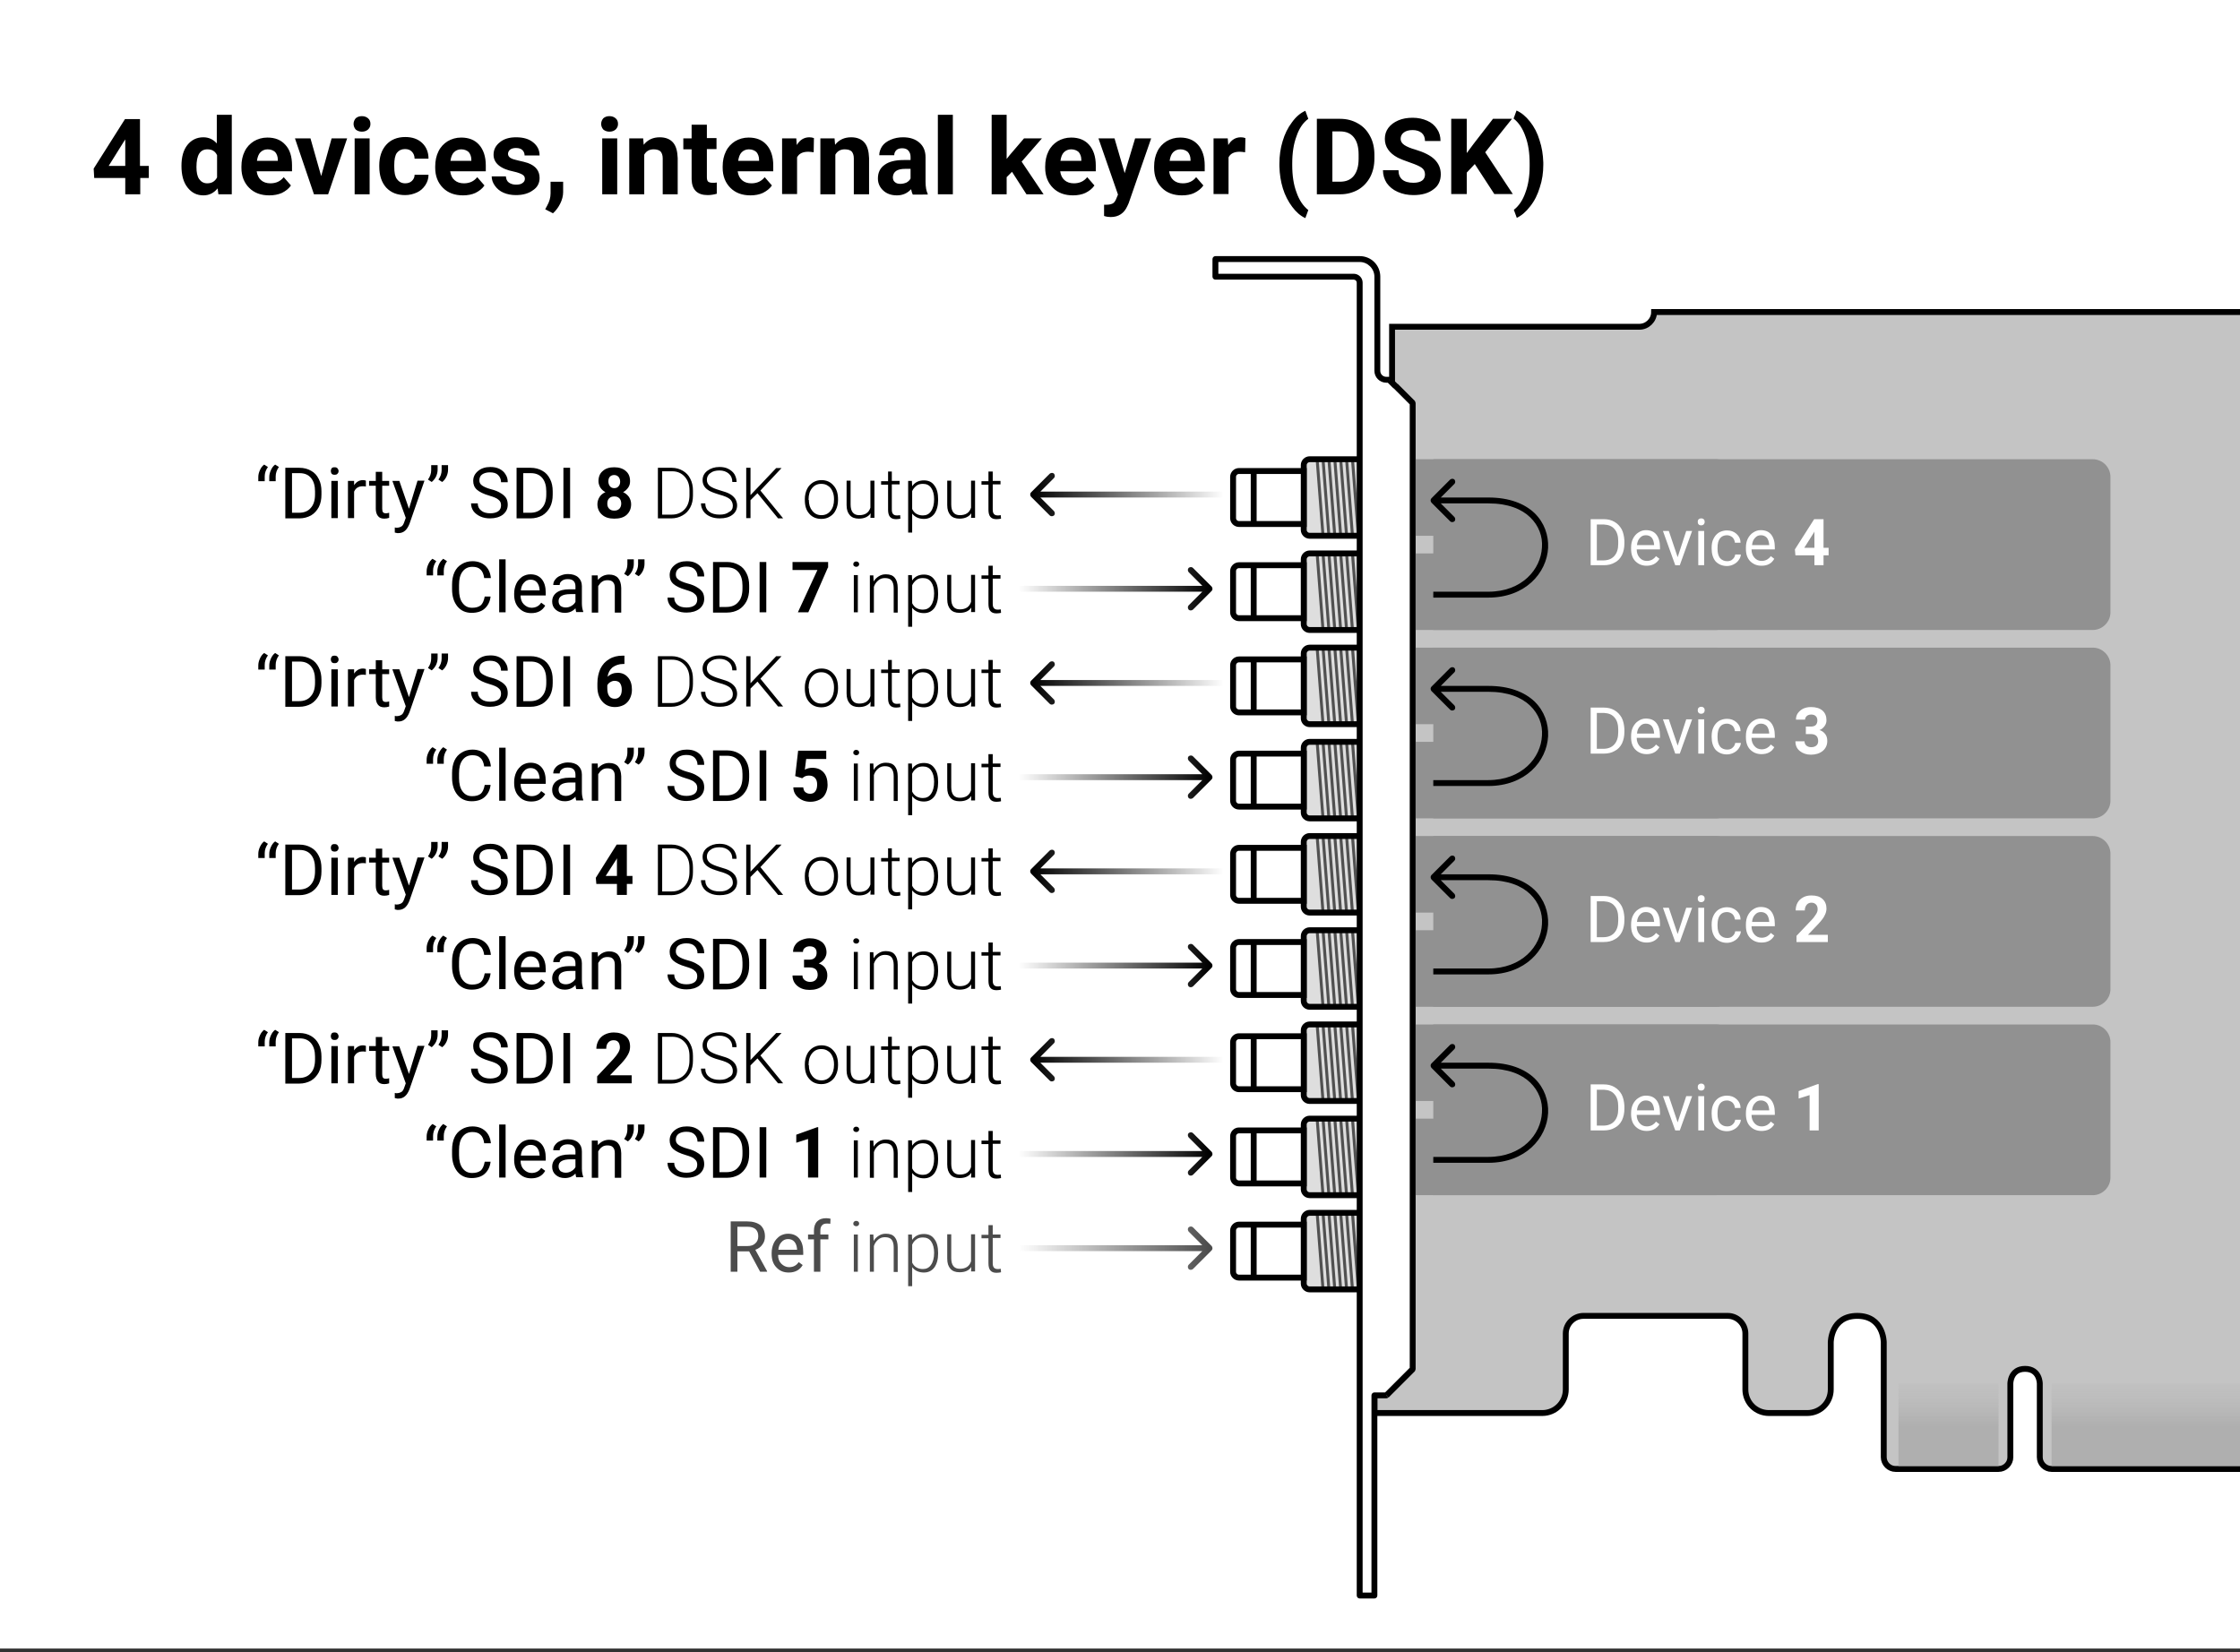 <?xml version="1.0" encoding="utf-8"?>
<!-- Generator: Adobe Illustrator 25.4.1, SVG Export Plug-In . SVG Version: 6.00 Build 0)  -->
<svg version="1.1" id="Layer_1" xmlns="http://www.w3.org/2000/svg" xmlns:xlink="http://www.w3.org/1999/xlink" x="0px" y="0px"
	 viewBox="0 0 836.9 617.4" style="enable-background:new 0 0 836.9 617.4;" xml:space="preserve">
<rect x="0" y="0" width="836.9" height="617.4" fill="#333333" stroke="none"/>
<style type="text/css">
	.st0{clip-path:url(#SVGID_00000061431692505985938380000001432066306069061289_);}
	.st1{fill:#FFFFFF;}
	.st2{fill:#C4C4C4;stroke:#000000;stroke-width:2.2;}
	.st3{fill:#DEDEDE;}
	.st4{fill:none;stroke:#515151;stroke-width:1.1;}
	.st5{fill:none;stroke:#000000;stroke-width:2.2;}
	.st6{fill:#FFFFFF;stroke:#000000;stroke-width:2.2;}
	.st7{opacity:0.7;}
	.st8{fill:url(#SVGID_00000132789996150987741880000005397477997266394254_);}
	.st9{fill:url(#SVGID_00000178206955648681398360000008988934587683820162_);}
	.st10{fill:url(#SVGID_00000085208905288978172040000011130177237218071696_);}
	.st11{fill:url(#SVGID_00000139266324223155455130000009019604958379967165_);}
	.st12{fill:url(#SVGID_00000102502555419397984960000016605571209616777351_);}
	.st13{fill:url(#SVGID_00000129181164998084072940000009104406124049973411_);}
	.st14{fill:url(#SVGID_00000021090727031332070640000015337795049044692892_);}
	.st15{fill:url(#SVGID_00000141419893808967346980000012463967489015332244_);}
	.st16{fill:url(#SVGID_00000078020345432980040190000011547989084949093054_);}
	.st17{fill:url(#SVGID_00000139252193891454668280000015768393817885450658_);}
	.st18{fill:url(#SVGID_00000136389583204494438060000013525182478104368299_);}
	.st19{fill:#919191;}
</style>
<g>
	<defs>
		<rect id="SVGID_1_" x="-3.5" width="840.4" height="616"/>
	</defs>
	<clipPath id="SVGID_00000117643390136117117830000001399730722865038504_">
		<use xlink:href="#SVGID_1_"  style="overflow:visible;"/>
	</clipPath>
	<g style="clip-path:url(#SVGID_00000117643390136117117830000001399730722865038504_);">
		<rect x="-3.5" class="st1" width="840.4" height="616"/>
		<path d="M52.4,62h3.2v4.5h-3.2v6.1h-5.6v-6.1H35.2L35,63l11.7-18.5h5.6V62z M40.6,62h6.2v-9.9l-0.4,0.6L40.6,62z M67.8,62
			c0-3.3,0.7-5.9,2.2-7.8c1.5-1.9,3.5-2.9,6-2.9c2,0,3.7,0.8,5,2.3V42.9h5.6v29.7h-5l-0.3-2.2C79.9,72.1,78.2,73,76,73
			c-2.5,0-4.4-1-5.9-2.9C68.5,68.1,67.8,65.4,67.8,62z M73.4,62.4c0,2,0.3,3.5,1,4.5c0.7,1,1.7,1.6,3,1.6c1.7,0,2.9-0.7,3.7-2.2V58
			c-0.7-1.5-1.9-2.2-3.6-2.2C74.7,55.8,73.4,58,73.4,62.4z M100.6,73c-3.1,0-5.6-0.9-7.5-2.8c-1.9-1.9-2.9-4.4-2.9-7.5v-0.5
			c0-2.1,0.4-4,1.2-5.6c0.8-1.7,2-2.9,3.4-3.8c1.5-0.9,3.2-1.4,5.1-1.4c2.9,0,5.1,0.9,6.7,2.7c1.7,1.8,2.5,4.4,2.5,7.7V64H95.9
			c0.2,1.4,0.7,2.5,1.6,3.3c0.9,0.8,2.1,1.2,3.5,1.2c2.2,0,3.8-0.8,5-2.3l2.7,3.1c-0.8,1.2-2,2.1-3.4,2.8
			C103.9,72.7,102.4,73,100.6,73z M100,55.8c-1.1,0-2,0.4-2.7,1.1c-0.7,0.7-1.1,1.8-1.3,3.2h7.8v-0.4c0-1.2-0.4-2.2-1-2.9
			C102.1,56.2,101.2,55.8,100,55.8z M120,65.8l3.9-14.1h5.8l-7.1,20.9h-5.3l-7.1-20.9h5.8L120,65.8z M138.1,72.6h-5.6V51.7h5.6V72.6
			z M132.1,46.3c0-0.8,0.3-1.5,0.8-2.1c0.6-0.5,1.3-0.8,2.3-0.8c1,0,1.7,0.3,2.3,0.8c0.6,0.5,0.9,1.2,0.9,2.1c0,0.9-0.3,1.5-0.9,2.1
			c-0.6,0.5-1.3,0.8-2.3,0.8c-0.9,0-1.7-0.3-2.3-0.8C132.4,47.8,132.1,47.1,132.1,46.3z M151.4,68.5c1,0,1.9-0.3,2.5-0.9
			c0.6-0.6,1-1.3,1-2.3h5.2c0,1.4-0.4,2.7-1.2,3.9c-0.8,1.2-1.8,2.1-3.1,2.7c-1.3,0.6-2.8,1-4.4,1c-3,0-5.3-0.9-7.1-2.8
			c-1.7-1.9-2.6-4.5-2.6-7.9v-0.4c0-3.2,0.9-5.8,2.6-7.7c1.7-1.9,4.1-2.9,7.1-2.9c2.6,0,4.7,0.7,6.3,2.2c1.6,1.5,2.4,3.5,2.4,5.9
			h-5.2c0-1.1-0.4-2-1-2.6c-0.6-0.7-1.5-1-2.6-1c-1.3,0-2.3,0.5-3,1.4c-0.7,0.9-1,2.5-1,4.6v0.6c0,2.2,0.3,3.7,1,4.6
			C149.1,68,150.1,68.5,151.4,68.5z M173,73c-3.1,0-5.6-0.9-7.5-2.8c-1.9-1.9-2.9-4.4-2.9-7.5v-0.5c0-2.1,0.4-4,1.2-5.6
			c0.8-1.7,2-2.9,3.4-3.8c1.5-0.9,3.2-1.4,5.1-1.4c2.9,0,5.1,0.9,6.7,2.7c1.6,1.8,2.5,4.4,2.5,7.7V64h-13.3c0.2,1.4,0.7,2.5,1.6,3.3
			c0.9,0.8,2.1,1.2,3.5,1.2c2.2,0,3.8-0.8,5-2.3l2.7,3.1c-0.8,1.2-2,2.1-3.4,2.8C176.3,72.7,174.7,73,173,73z M172.3,55.8
			c-1.1,0-2,0.4-2.7,1.1c-0.7,0.7-1.1,1.8-1.3,3.2h7.8v-0.4c0-1.2-0.4-2.2-1-2.9C174.4,56.2,173.5,55.8,172.3,55.8z M196.1,66.8
			c0-0.7-0.3-1.2-1-1.6c-0.7-0.4-1.8-0.8-3.2-1.1c-5-1-7.5-3.2-7.5-6.3c0-1.9,0.8-3.4,2.3-4.6c1.5-1.3,3.6-1.9,6.1-1.9
			c2.7,0,4.8,0.6,6.4,1.9c1.6,1.3,2.4,2.9,2.4,4.9h-5.6c0-0.8-0.3-1.5-0.8-2c-0.5-0.5-1.3-0.8-2.4-0.8c-0.9,0-1.7,0.2-2.2,0.6
			c-0.5,0.4-0.8,1-0.8,1.6c0,0.6,0.3,1.1,0.9,1.5c0.6,0.4,1.6,0.7,3,1c1.4,0.3,2.6,0.6,3.5,0.9c3,1.1,4.4,3,4.4,5.6
			c0,1.9-0.8,3.5-2.5,4.6c-1.6,1.2-3.8,1.8-6.3,1.8c-1.8,0-3.3-0.3-4.7-0.9c-1.4-0.6-2.4-1.5-3.2-2.6c-0.8-1.1-1.2-2.3-1.2-3.5h5.3
			c0.1,1,0.4,1.8,1.1,2.3c0.7,0.5,1.6,0.8,2.7,0.8c1.1,0,1.9-0.2,2.4-0.6C195.8,68,196.1,67.5,196.1,66.8z M206.6,79.7l-2.9-1.5
			l0.7-1.3c0.9-1.6,1.3-3.1,1.3-4.7v-4.3h4.7l0,3.9c0,1.4-0.4,2.9-1.1,4.3C208.6,77.5,207.7,78.7,206.6,79.7z M230.6,72.6H225V51.7
			h5.6V72.6z M224.6,46.3c0-0.8,0.3-1.5,0.8-2.1c0.6-0.5,1.3-0.8,2.3-0.8c1,0,1.7,0.3,2.3,0.8c0.6,0.5,0.9,1.2,0.9,2.1
			c0,0.9-0.3,1.5-0.9,2.1c-0.6,0.5-1.3,0.8-2.3,0.8c-0.9,0-1.7-0.3-2.3-0.8C224.9,47.8,224.6,47.1,224.6,46.3z M240.3,51.7l0.2,2.4
			c1.5-1.9,3.5-2.8,6-2.8c2.2,0,3.9,0.7,5,2c1.1,1.3,1.6,3.2,1.7,5.8v13.5h-5.6V59.2c0-1.2-0.3-2-0.8-2.6c-0.5-0.5-1.4-0.8-2.6-0.8
			c-1.6,0-2.8,0.7-3.5,2v14.8h-5.6V51.7H240.3z M264.1,46.5v5.1h3.6v4.1h-3.6v10.4c0,0.8,0.1,1.3,0.4,1.7c0.3,0.3,0.9,0.5,1.7,0.5
			c0.6,0,1.2,0,1.6-0.1v4.2c-1.1,0.3-2.2,0.5-3.4,0.5c-3.9,0-5.9-2-6-5.9V55.8h-3.1v-4.1h3.1v-5.1H264.1z M280.4,73
			c-3.1,0-5.6-0.9-7.5-2.8c-1.9-1.9-2.9-4.4-2.9-7.5v-0.5c0-2.1,0.4-4,1.2-5.6c0.8-1.7,2-2.9,3.4-3.8c1.5-0.9,3.2-1.4,5.1-1.4
			c2.9,0,5.1,0.9,6.7,2.7c1.6,1.8,2.5,4.4,2.5,7.7V64h-13.3c0.2,1.4,0.7,2.5,1.6,3.3c0.9,0.8,2.1,1.2,3.5,1.2c2.2,0,3.8-0.8,5-2.3
			l2.7,3.1c-0.8,1.2-2,2.1-3.4,2.8C283.7,72.7,282.1,73,280.4,73z M279.8,55.8c-1.1,0-2,0.4-2.7,1.1c-0.7,0.7-1.1,1.8-1.3,3.2h7.8
			v-0.4c0-1.2-0.4-2.2-1-2.9C281.9,56.2,281,55.8,279.8,55.8z M304,56.9c-0.8-0.1-1.4-0.2-2-0.2c-2.1,0-3.5,0.7-4.2,2.1v13.7h-5.6
			V51.7h5.3l0.2,2.5c1.1-1.9,2.7-2.9,4.7-2.9c0.6,0,1.2,0.1,1.7,0.3L304,56.9z M311.8,51.7l0.2,2.4c1.5-1.9,3.5-2.8,6-2.8
			c2.2,0,3.9,0.7,5,2c1.1,1.3,1.6,3.2,1.7,5.8v13.5H319V59.2c0-1.2-0.3-2-0.8-2.6c-0.5-0.5-1.4-0.8-2.6-0.8c-1.6,0-2.8,0.7-3.5,2
			v14.8h-5.6V51.7H311.8z M341,72.6c-0.3-0.5-0.4-1.1-0.6-1.9c-1.4,1.5-3.1,2.3-5.3,2.3c-2.1,0-3.8-0.6-5.1-1.8
			c-1.3-1.2-2-2.7-2-4.5c0-2.2,0.8-3.9,2.5-5.1c1.6-1.2,4-1.8,7.1-1.8h2.6v-1.2c0-1-0.3-1.7-0.8-2.3c-0.5-0.6-1.3-0.9-2.3-0.9
			c-0.9,0-1.7,0.2-2.2,0.7c-0.5,0.5-0.8,1.1-0.8,1.9h-5.6c0-1.2,0.4-2.3,1.1-3.4c0.7-1,1.8-1.8,3.2-2.4c1.4-0.6,2.9-0.9,4.6-0.9
			c2.6,0,4.6,0.7,6.1,2c1.5,1.3,2.3,3.1,2.3,5.5v9.1c0,2,0.3,3.5,0.8,4.5v0.3H341z M336.4,68.7c0.8,0,1.6-0.2,2.3-0.5
			c0.7-0.4,1.2-0.9,1.5-1.5v-3.6h-2.1c-2.8,0-4.3,1-4.5,2.9l0,0.3c0,0.7,0.2,1.3,0.7,1.7C334.8,68.5,335.5,68.7,336.4,68.7z
			 M356,72.6h-5.6V42.9h5.6V72.6z M378.1,64.2l-2,2v6.4h-5.6V42.9h5.6v16.5l1.1-1.4l5.4-6.3h6.7l-7.6,8.7l8.2,12.2h-6.4L378.1,64.2z
			 M400.9,73c-3.1,0-5.6-0.9-7.5-2.8c-1.9-1.9-2.9-4.4-2.9-7.5v-0.5c0-2.1,0.4-4,1.2-5.6c0.8-1.7,2-2.9,3.4-3.8
			c1.5-0.9,3.2-1.4,5.1-1.4c2.9,0,5.1,0.9,6.7,2.7c1.6,1.8,2.5,4.4,2.5,7.7V64h-13.3c0.2,1.4,0.7,2.5,1.6,3.3
			c0.9,0.8,2.1,1.2,3.5,1.2c2.2,0,3.8-0.8,5-2.3l2.7,3.1c-0.8,1.2-2,2.1-3.4,2.8C404.2,72.7,402.6,73,400.9,73z M400.2,55.8
			c-1.1,0-2,0.4-2.7,1.1c-0.7,0.7-1.1,1.8-1.3,3.2h7.8v-0.4c0-1.2-0.4-2.2-1-2.9C402.3,56.2,401.4,55.8,400.2,55.8z M420.2,64.7
			l3.9-13h6l-8.4,24.2l-0.5,1.1c-1.2,2.7-3.3,4.1-6.2,4.1c-0.8,0-1.6-0.1-2.5-0.4v-4.2l0.9,0c1.1,0,1.8-0.2,2.4-0.5
			c0.5-0.3,0.9-0.9,1.2-1.6l0.7-1.7l-7.3-21h6L420.2,64.7z M441.6,73c-3.1,0-5.6-0.9-7.5-2.8c-1.9-1.9-2.9-4.4-2.9-7.5v-0.5
			c0-2.1,0.4-4,1.2-5.6c0.8-1.7,2-2.9,3.4-3.8c1.5-0.9,3.2-1.4,5.1-1.4c2.9,0,5.1,0.9,6.7,2.7c1.6,1.8,2.5,4.4,2.5,7.7V64h-13.3
			c0.2,1.4,0.7,2.5,1.6,3.3c0.9,0.8,2.1,1.2,3.5,1.2c2.2,0,3.8-0.8,5-2.3l2.7,3.1c-0.8,1.2-2,2.1-3.4,2.8
			C445,72.7,443.4,73,441.6,73z M441,55.8c-1.1,0-2,0.4-2.7,1.1c-0.7,0.7-1.1,1.8-1.3,3.2h7.8v-0.4c0-1.2-0.4-2.2-1-2.9
			C443.1,56.2,442.2,55.8,441,55.8z M465.2,56.9c-0.8-0.1-1.4-0.2-2-0.2c-2.1,0-3.5,0.7-4.2,2.1v13.7h-5.6V51.7h5.3l0.2,2.5
			c1.1-1.9,2.7-2.9,4.7-2.9c0.6,0,1.2,0.1,1.7,0.3L465.2,56.9z M478,61.2c0-3,0.4-5.8,1.2-8.4c0.8-2.7,1.9-5,3.5-7.1
			c1.5-2.1,3.2-3.5,5-4.3l1.1,3c-1.9,1.4-3.4,3.5-4.4,6.5c-1.1,2.9-1.6,6.3-1.6,10.2v0.6c0,3.9,0.5,7.3,1.6,10.2
			c1,2.9,2.5,5.1,4.4,6.6l-1.1,3c-1.8-0.8-3.4-2.2-4.9-4.2c-1.5-2-2.7-4.3-3.5-6.9c-0.8-2.6-1.2-5.3-1.3-8.2V61.2z M492,72.6V44.4
			h8.7c2.5,0,4.7,0.6,6.6,1.7c2,1.1,3.5,2.7,4.6,4.8c1.1,2,1.6,4.4,1.6,7v1.3c0,2.6-0.5,4.9-1.6,7c-1.1,2-2.6,3.6-4.5,4.7
			c-2,1.1-4.2,1.7-6.6,1.7H492z M497.8,49.1v18.8h2.8c2.3,0,4-0.7,5.2-2.2c1.2-1.5,1.8-3.6,1.8-6.4v-1.5c0-2.9-0.6-5-1.8-6.5
			c-1.2-1.5-2.9-2.2-5.2-2.2H497.8z M532.4,65.2c0-1.1-0.4-1.9-1.2-2.5c-0.8-0.6-2.2-1.2-4.2-1.9c-2-0.7-3.6-1.3-4.8-1.9
			c-3.2-1.7-4.8-4.1-4.8-7c0-1.5,0.4-2.9,1.3-4.1c0.9-1.2,2.1-2.1,3.7-2.8c1.6-0.7,3.4-1,5.4-1c2,0,3.8,0.4,5.4,1.1
			c1.6,0.7,2.8,1.7,3.7,3.1c0.9,1.3,1.3,2.8,1.3,4.5h-5.8c0-1.3-0.4-2.3-1.2-3c-0.8-0.7-2-1.1-3.4-1.1c-1.4,0-2.5,0.3-3.3,0.9
			c-0.8,0.6-1.2,1.4-1.2,2.4c0,0.9,0.5,1.7,1.4,2.3c0.9,0.6,2.3,1.2,4.1,1.7c3.3,1,5.7,2.2,7.2,3.7c1.5,1.5,2.3,3.3,2.3,5.5
			c0,2.4-0.9,4.4-2.8,5.7c-1.8,1.4-4.3,2.1-7.4,2.1c-2.2,0-4.1-0.4-5.9-1.2c-1.8-0.8-3.1-1.9-4.1-3.3c-0.9-1.4-1.4-3-1.4-4.8h5.8
			c0,3.1,1.9,4.7,5.6,4.7c1.4,0,2.5-0.3,3.2-0.8C532,67,532.4,66.2,532.4,65.2z M551,61.3l-3,3.2v8h-5.8V44.4h5.8v12.8l2.6-3.5
			l7.2-9.3h7.1l-10,12.5l10.3,15.6h-6.9L551,61.3z M576.6,61.6c0,2.9-0.4,5.7-1.3,8.4c-0.8,2.7-2,5.1-3.6,7.1
			c-1.6,2.1-3.3,3.5-5,4.3l-1.1-3c1.8-1.4,3.3-3.5,4.3-6.4c1.1-2.9,1.6-6.2,1.6-9.9v-1c0-3.9-0.5-7.3-1.6-10.2
			c-1-2.9-2.5-5.1-4.4-6.6l1.1-3c1.8,0.8,3.4,2.1,5,4.1c1.6,2,2.8,4.3,3.6,7c0.9,2.7,1.3,5.4,1.4,8.3V61.6z"/>
		<path class="st2" d="M1249.4,482.9v-352c0-4.9-3.9-8.8-8.8-8.8h-34.9c-2.3,0-4.6-0.9-6.2-2.6l-0.3-0.3c-1.7-1.7-3.9-2.6-6.2-2.6
			H618c0,3-2.5,5.5-5.5,5.5h-92.4v26.4c0,1.8-1.5,3.3-3.3,3.3s-3.3,1.5-3.3,3.3V528h62.7c4.9,0,8.8-3.9,8.8-8.8v-20.9
			c0-3.6,3-6.6,6.6-6.6h53.9c3.6,0,6.6,3,6.6,6.6v20.9c0,4.9,3.9,8.8,8.8,8.8h14.3c4.9,0,8.8-3.9,8.8-8.8v-17.6c0,0,0-9.9,9.9-9.9
			c9.9,0,9.9,9.9,9.9,9.9v42.9c0,2.4,2,4.4,4.4,4.4h38.5c2.4,0,4.4-2,4.4-4.4V517c0,0,0-5.5,5.5-5.5s5.5,5.5,5.5,5.5v27.5
			c0,2.4,2,4.4,4.4,4.4h132c2.4,0,4.4-2,4.4-4.4v-44c0-4.9,3.9-8.8,8.8-8.8h328.9C1245.5,491.7,1249.4,487.8,1249.4,482.9z"/>
		<path class="st3" d="M487.1,173.8c0-1.2,1-2.2,2.2-2.2h19.8v28.6h-19.8c-1.2,0-2.2-1-2.2-2.2V173.8z"/>
		<line class="st4" x1="494.3" y1="171.6" x2="496.5" y2="200.2"/>
		<line class="st4" x1="492.1" y1="171.6" x2="494.3" y2="200.2"/>
		<line class="st4" x1="496.5" y1="171.6" x2="498.7" y2="200.2"/>
		<line class="st4" x1="498.7" y1="171.6" x2="500.9" y2="200.2"/>
		<line class="st4" x1="500.9" y1="171.6" x2="503.1" y2="200.2"/>
		<line class="st4" x1="503.1" y1="171.6" x2="505.3" y2="200.2"/>
		<line class="st4" x1="505.3" y1="171.6" x2="507.5" y2="200.2"/>
		<line class="st4" x1="507.5" y1="171.6" x2="509.7" y2="200.2"/>
		<path class="st5" d="M487.1,173.8c0-1.2,1-2.2,2.2-2.2h19.8v28.6h-19.8c-1.2,0-2.2-1-2.2-2.2V173.8z"/>
		<path class="st6" d="M460.7,178.2c0-1.2,1-2.2,2.2-2.2h24.2v19.8h-24.2c-1.2,0-2.2-1-2.2-2.2V178.2z"/>
		<line class="st5" x1="468.4" y1="176" x2="468.4" y2="195.8"/>
		<path class="st3" d="M487.1,209c0-1.2,1-2.2,2.2-2.2h19.8v28.6h-19.8c-1.2,0-2.2-1-2.2-2.2V209z"/>
		<line class="st4" x1="494.3" y1="206.8" x2="496.5" y2="235.4"/>
		<line class="st4" x1="492.1" y1="206.8" x2="494.3" y2="235.4"/>
		<line class="st4" x1="496.5" y1="206.8" x2="498.7" y2="235.4"/>
		<line class="st4" x1="498.7" y1="206.8" x2="500.9" y2="235.4"/>
		<line class="st4" x1="500.9" y1="206.8" x2="503.1" y2="235.4"/>
		<line class="st4" x1="503.1" y1="206.8" x2="505.3" y2="235.4"/>
		<line class="st4" x1="505.3" y1="206.8" x2="507.5" y2="235.4"/>
		<line class="st4" x1="507.5" y1="206.8" x2="509.7" y2="235.4"/>
		<path class="st5" d="M487.1,209c0-1.2,1-2.2,2.2-2.2h19.8v28.6h-19.8c-1.2,0-2.2-1-2.2-2.2V209z"/>
		<path class="st6" d="M460.7,213.4c0-1.2,1-2.2,2.2-2.2h24.2V231h-24.2c-1.2,0-2.2-1-2.2-2.2V213.4z"/>
		<line class="st5" x1="468.4" y1="211.2" x2="468.4" y2="231"/>
		<path class="st3" d="M487.1,244.2c0-1.2,1-2.2,2.2-2.2h19.8v28.6h-19.8c-1.2,0-2.2-1-2.2-2.2V244.2z"/>
		<line class="st4" x1="494.3" y1="242" x2="496.5" y2="270.6"/>
		<line class="st4" x1="492.1" y1="242" x2="494.3" y2="270.6"/>
		<line class="st4" x1="496.5" y1="242" x2="498.7" y2="270.6"/>
		<line class="st4" x1="498.7" y1="242" x2="500.9" y2="270.6"/>
		<line class="st4" x1="500.9" y1="242" x2="503.1" y2="270.6"/>
		<line class="st4" x1="503.1" y1="242" x2="505.3" y2="270.6"/>
		<line class="st4" x1="505.3" y1="242" x2="507.5" y2="270.6"/>
		<line class="st4" x1="507.5" y1="242" x2="509.7" y2="270.6"/>
		<path class="st5" d="M487.1,244.2c0-1.2,1-2.2,2.2-2.2h19.8v28.6h-19.8c-1.2,0-2.2-1-2.2-2.2V244.2z"/>
		<path class="st6" d="M460.7,248.6c0-1.2,1-2.2,2.2-2.2h24.2v19.8h-24.2c-1.2,0-2.2-1-2.2-2.2V248.6z"/>
		<line class="st5" x1="468.4" y1="246.4" x2="468.4" y2="266.2"/>
		<path class="st3" d="M487.1,279.4c0-1.2,1-2.2,2.2-2.2h19.8v28.6h-19.8c-1.2,0-2.2-1-2.2-2.2V279.4z"/>
		<line class="st4" x1="494.3" y1="277.2" x2="496.5" y2="305.8"/>
		<line class="st4" x1="492.1" y1="277.2" x2="494.3" y2="305.8"/>
		<line class="st4" x1="496.5" y1="277.2" x2="498.7" y2="305.8"/>
		<line class="st4" x1="498.7" y1="277.2" x2="500.9" y2="305.8"/>
		<line class="st4" x1="500.9" y1="277.2" x2="503.1" y2="305.8"/>
		<line class="st4" x1="503.1" y1="277.2" x2="505.3" y2="305.8"/>
		<line class="st4" x1="505.3" y1="277.2" x2="507.5" y2="305.8"/>
		<line class="st4" x1="507.5" y1="277.2" x2="509.7" y2="305.8"/>
		<path class="st5" d="M487.1,279.4c0-1.2,1-2.2,2.2-2.2h19.8v28.6h-19.8c-1.2,0-2.2-1-2.2-2.2V279.4z"/>
		<path class="st6" d="M460.7,283.8c0-1.2,1-2.2,2.2-2.2h24.2v19.8h-24.2c-1.2,0-2.2-1-2.2-2.2V283.8z"/>
		<line class="st5" x1="468.4" y1="281.6" x2="468.4" y2="301.4"/>
		<path class="st3" d="M487.1,314.6c0-1.2,1-2.2,2.2-2.2h19.8V341h-19.8c-1.2,0-2.2-1-2.2-2.2V314.6z"/>
		<line class="st4" x1="494.3" y1="312.4" x2="496.5" y2="341"/>
		<line class="st4" x1="492.1" y1="312.4" x2="494.3" y2="341"/>
		<line class="st4" x1="496.5" y1="312.4" x2="498.7" y2="341"/>
		<line class="st4" x1="498.7" y1="312.4" x2="500.9" y2="341"/>
		<line class="st4" x1="500.9" y1="312.4" x2="503.1" y2="341"/>
		<line class="st4" x1="503.1" y1="312.4" x2="505.3" y2="341"/>
		<line class="st4" x1="505.3" y1="312.4" x2="507.5" y2="341"/>
		<line class="st4" x1="507.5" y1="312.4" x2="509.7" y2="341"/>
		<path class="st5" d="M487.1,314.6c0-1.2,1-2.2,2.2-2.2h19.8V341h-19.8c-1.2,0-2.2-1-2.2-2.2V314.6z"/>
		<path class="st6" d="M460.7,319c0-1.2,1-2.2,2.2-2.2h24.2v19.8h-24.2c-1.2,0-2.2-1-2.2-2.2V319z"/>
		<line class="st5" x1="468.4" y1="316.8" x2="468.4" y2="336.6"/>
		<path class="st3" d="M487.1,349.8c0-1.2,1-2.2,2.2-2.2h19.8v28.6h-19.8c-1.2,0-2.2-1-2.2-2.2V349.8z"/>
		<line class="st4" x1="494.3" y1="347.6" x2="496.5" y2="376.2"/>
		<line class="st4" x1="492.1" y1="347.6" x2="494.3" y2="376.2"/>
		<line class="st4" x1="496.5" y1="347.6" x2="498.7" y2="376.2"/>
		<line class="st4" x1="498.7" y1="347.6" x2="500.9" y2="376.2"/>
		<line class="st4" x1="500.9" y1="347.6" x2="503.1" y2="376.2"/>
		<line class="st4" x1="503.1" y1="347.6" x2="505.3" y2="376.2"/>
		<line class="st4" x1="505.3" y1="347.6" x2="507.5" y2="376.2"/>
		<line class="st4" x1="507.5" y1="347.6" x2="509.7" y2="376.2"/>
		<path class="st5" d="M487.1,349.8c0-1.2,1-2.2,2.2-2.2h19.8v28.6h-19.8c-1.2,0-2.2-1-2.2-2.2V349.8z"/>
		<path class="st6" d="M460.7,354.2c0-1.2,1-2.2,2.2-2.2h24.2v19.8h-24.2c-1.2,0-2.2-1-2.2-2.2V354.2z"/>
		<line class="st5" x1="468.4" y1="352" x2="468.4" y2="371.8"/>
		<path class="st3" d="M487.1,385c0-1.2,1-2.2,2.2-2.2h19.8v28.6h-19.8c-1.2,0-2.2-1-2.2-2.2V385z"/>
		<line class="st4" x1="494.3" y1="382.8" x2="496.5" y2="411.4"/>
		<line class="st4" x1="492.1" y1="382.8" x2="494.3" y2="411.4"/>
		<line class="st4" x1="496.5" y1="382.8" x2="498.7" y2="411.4"/>
		<line class="st4" x1="498.7" y1="382.8" x2="500.9" y2="411.4"/>
		<line class="st4" x1="500.9" y1="382.8" x2="503.1" y2="411.4"/>
		<line class="st4" x1="503.1" y1="382.8" x2="505.3" y2="411.4"/>
		<line class="st4" x1="505.3" y1="382.8" x2="507.5" y2="411.4"/>
		<line class="st4" x1="507.5" y1="382.8" x2="509.7" y2="411.4"/>
		<path class="st5" d="M487.1,385c0-1.2,1-2.2,2.2-2.2h19.8v28.6h-19.8c-1.2,0-2.2-1-2.2-2.2V385z"/>
		<path class="st6" d="M460.7,389.4c0-1.2,1-2.2,2.2-2.2h24.2V407h-24.2c-1.2,0-2.2-1-2.2-2.2V389.4z"/>
		<line class="st5" x1="468.4" y1="387.2" x2="468.4" y2="407"/>
		<path class="st3" d="M487.1,420.2c0-1.2,1-2.2,2.2-2.2h19.8v28.6h-19.8c-1.2,0-2.2-1-2.2-2.2V420.2z"/>
		<line class="st4" x1="494.3" y1="418" x2="496.5" y2="446.6"/>
		<line class="st4" x1="492.1" y1="418" x2="494.3" y2="446.6"/>
		<line class="st4" x1="496.5" y1="418" x2="498.7" y2="446.6"/>
		<line class="st4" x1="498.7" y1="418" x2="500.9" y2="446.6"/>
		<line class="st4" x1="500.9" y1="418" x2="503.1" y2="446.6"/>
		<line class="st4" x1="503.1" y1="418" x2="505.3" y2="446.6"/>
		<line class="st4" x1="505.3" y1="418" x2="507.5" y2="446.6"/>
		<line class="st4" x1="507.5" y1="418" x2="509.7" y2="446.6"/>
		<path class="st5" d="M487.1,420.2c0-1.2,1-2.2,2.2-2.2h19.8v28.6h-19.8c-1.2,0-2.2-1-2.2-2.2V420.2z"/>
		<path class="st6" d="M460.7,424.6c0-1.2,1-2.2,2.2-2.2h24.2v19.8h-24.2c-1.2,0-2.2-1-2.2-2.2V424.6z"/>
		<line class="st5" x1="468.4" y1="422.4" x2="468.4" y2="442.2"/>
		<path class="st3" d="M487.1,455.4c0-1.2,1-2.2,2.2-2.2h19.8v28.6h-19.8c-1.2,0-2.2-1-2.2-2.2V455.4z"/>
		<line class="st4" x1="494.3" y1="453.2" x2="496.5" y2="481.8"/>
		<line class="st4" x1="492.1" y1="453.2" x2="494.3" y2="481.8"/>
		<line class="st4" x1="496.5" y1="453.2" x2="498.7" y2="481.8"/>
		<line class="st4" x1="498.7" y1="453.2" x2="500.9" y2="481.8"/>
		<line class="st4" x1="500.9" y1="453.2" x2="503.1" y2="481.8"/>
		<line class="st4" x1="503.1" y1="453.2" x2="505.3" y2="481.8"/>
		<line class="st4" x1="505.3" y1="453.2" x2="507.5" y2="481.8"/>
		<line class="st4" x1="507.5" y1="453.2" x2="509.7" y2="481.8"/>
		<path class="st5" d="M487.1,455.4c0-1.2,1-2.2,2.2-2.2h19.8v28.6h-19.8c-1.2,0-2.2-1-2.2-2.2V455.4z"/>
		<path class="st6" d="M460.7,459.8c0-1.2,1-2.2,2.2-2.2h24.2v19.8h-24.2c-1.2,0-2.2-1-2.2-2.2V459.8z"/>
		<line class="st5" x1="468.4" y1="457.6" x2="468.4" y2="477.4"/>
		<g class="st7">
			
				<linearGradient id="SVGID_00000082328541310524970330000011199311232577812656_" gradientUnits="userSpaceOnUse" x1="451.929" y1="151.6" x2="380.702" y2="151.6" gradientTransform="matrix(1 0 0 -1 0 618)">
				<stop  offset="0" style="stop-color:#000000"/>
				<stop  offset="1" style="stop-color:#000000;stop-opacity:0"/>
			</linearGradient>
			<path style="fill:url(#SVGID_00000082328541310524970330000011199311232577812656_);" d="M452.7,467.2c0.4-0.4,0.4-1.1,0-1.6
				l-7-7c-0.4-0.4-1.1-0.4-1.6,0c-0.4,0.4-0.4,1.1,0,1.6l6.2,6.2l-6.2,6.2c-0.4,0.4-0.4,1.1,0,1.6c0.4,0.4,1.1,0.4,1.6,0
				L452.7,467.2z M451.9,465.3H339.7v2.2h112.2V465.3z"/>
		</g>
		<g class="st7">
			<path d="M279.9,467.6h-4.4v7.6H273v-18.8h6.2c2.1,0,3.7,0.5,4.9,1.4c1.1,1,1.7,2.4,1.7,4.2c0,1.2-0.3,2.2-1,3.1
				c-0.6,0.9-1.5,1.5-2.6,1.9l4.4,8v0.2H284L279.9,467.6z M275.5,465.6h3.8c1.2,0,2.2-0.3,2.9-1c0.7-0.6,1.1-1.5,1.1-2.6
				c0-1.2-0.3-2-1-2.7c-0.7-0.6-1.7-0.9-3-0.9h-3.8V465.6z M294.7,475.5c-1.9,0-3.4-0.6-4.6-1.9c-1.2-1.2-1.8-2.9-1.8-5v-0.4
				c0-1.4,0.3-2.6,0.8-3.7c0.5-1.1,1.3-1.9,2.2-2.6c1-0.6,2-0.9,3.1-0.9c1.8,0,3.2,0.6,4.2,1.8c1,1.2,1.5,2.9,1.5,5.1v1h-9.4
				c0,1.4,0.4,2.5,1.2,3.3c0.8,0.8,1.8,1.3,2.9,1.3c0.8,0,1.6-0.2,2.1-0.5c0.6-0.3,1.1-0.8,1.5-1.4l1.5,1.1
				C298.8,474.6,297,475.5,294.7,475.5z M294.4,463c-1,0-1.8,0.4-2.4,1.1c-0.7,0.7-1.1,1.7-1.2,2.9h7v-0.2c-0.1-1.2-0.4-2.1-1-2.8
				C296.2,463.3,295.4,463,294.4,463z M304.1,475.2v-12.1h-2.2v-1.8h2.2v-1.4c0-1.5,0.4-2.7,1.2-3.5c0.8-0.8,1.9-1.2,3.4-1.2
				c0.6,0,1.1,0.1,1.6,0.2l-0.1,1.9c-0.4-0.1-0.8-0.1-1.3-0.1c-0.8,0-1.4,0.2-1.8,0.7c-0.4,0.4-0.6,1.1-0.6,1.9v1.5h3v1.8h-3v12.1
				H304.1z M320.6,475.2H319v-13.9h1.5V475.2z M318.8,457.2c0-0.3,0.1-0.5,0.3-0.7c0.2-0.2,0.4-0.3,0.8-0.3c0.3,0,0.6,0.1,0.8,0.3
				c0.2,0.2,0.3,0.4,0.3,0.7c0,0.3-0.1,0.5-0.3,0.7c-0.2,0.2-0.4,0.3-0.8,0.3c-0.3,0-0.6-0.1-0.8-0.3
				C318.9,457.8,318.8,457.5,318.8,457.2z M326.3,461.3l0.1,2.4c0.5-0.9,1.2-1.5,2-2c0.8-0.5,1.6-0.7,2.6-0.7c1.5,0,2.6,0.4,3.3,1.3
				c0.7,0.8,1.1,2.1,1.1,3.8v9.2h-1.5V466c0-1.2-0.3-2.2-0.8-2.8c-0.5-0.6-1.3-0.9-2.5-0.9c-1,0-1.8,0.3-2.5,0.9
				c-0.7,0.6-1.3,1.4-1.6,2.4v9.6h-1.5v-13.9H326.3z M350.5,468.4c0,2.2-0.5,3.9-1.4,5.2c-1,1.3-2.3,1.9-3.9,1.9
				c-1.9,0-3.4-0.7-4.4-2v7.1h-1.5v-19.3h1.4l0.1,2c1-1.5,2.5-2.2,4.4-2.2c1.7,0,3,0.6,3.9,1.9c1,1.3,1.4,3,1.4,5.3V468.4z
				 M349,468.1c0-1.8-0.4-3.2-1.1-4.2c-0.7-1-1.7-1.5-3.1-1.5c-0.9,0-1.8,0.2-2.4,0.7c-0.7,0.5-1.2,1.1-1.6,2v6.7
				c0.4,0.8,0.9,1.4,1.6,1.8c0.7,0.4,1.5,0.6,2.4,0.6c1.3,0,2.3-0.5,3-1.5C348.6,471.6,349,470.1,349,468.1z M362.9,473.4
				c-0.9,1.4-2.4,2-4.4,2c-1.5,0-2.6-0.4-3.4-1.3c-0.8-0.9-1.2-2.1-1.2-3.8v-9.1h1.5v8.9c0,2.7,1.1,4,3.2,4c2.2,0,3.6-0.9,4.2-2.8
				v-10.1h1.5v13.9h-1.5L362.9,473.4z M370.9,457.7v3.6h2.9v1.3h-2.9v9.3c0,0.8,0.1,1.3,0.4,1.7c0.3,0.4,0.8,0.6,1.4,0.6
				c0.3,0,0.7,0,1.2-0.1l0.1,1.3c-0.4,0.1-1,0.2-1.7,0.2c-1.1,0-1.8-0.3-2.3-0.9c-0.5-0.6-0.7-1.5-0.7-2.7v-9.3h-2.6v-1.3h2.6v-3.6
				H370.9z"/>
		</g>
		<path class="st1" d="M508,105.6v490.6h5.5v-74.8h4.4l9.9-9.9V150.7l-5.3-5.3l-1.2-1.2l-2.3-2.3l-0.1-0.1h-1.1
			c-1.8,0-3.3-1.5-3.3-3.3v-35.2c0-3.6-3-6.6-6.6-6.6h-53.9v6.6h51.7C507,103.4,508,104.4,508,105.6z"/>
		<path d="M508,596.2h-1.1c0,0.6,0.5,1.1,1.1,1.1V596.2z M454.1,103.4H453c0,0.6,0.5,1.1,1.1,1.1V103.4z M454.1,96.8v-1.1
			c-0.6,0-1.1,0.5-1.1,1.1H454.1z M527.8,150.7h1.1c0-0.3-0.1-0.6-0.3-0.8L527.8,150.7z M527.8,511.5l0.8,0.8
			c0.2-0.2,0.3-0.5,0.3-0.8H527.8z M517.9,521.4v1.1c0.3,0,0.6-0.1,0.8-0.3L517.9,521.4z M513.5,521.4v-1.1c-0.6,0-1.1,0.5-1.1,1.1
			H513.5z M513.5,596.2v1.1c0.6,0,1.1-0.5,1.1-1.1H513.5z M519,141.9l0.8-0.8c-0.2-0.2-0.5-0.3-0.8-0.3V141.9z M509.1,596.2V105.6
			h-2.2v490.6H509.1z M505.8,102.3h-51.7v2.2h51.7V102.3z M455.2,103.4v-6.6H453v6.6H455.2z M526.7,150.7v360.8h2.2V150.7H526.7z
			 M527.1,510.7l-9.9,9.9l1.6,1.6l9.9-9.9L527.1,510.7z M517.9,520.3h-4.4v2.2h4.4V520.3z M512.4,521.4v74.8h2.2v-74.8H512.4z
			 M513.5,595.1H508v2.2h5.5V595.1z M513.5,103.4v35.2h2.2v-35.2H513.5z M454.1,97.9H508v-2.2h-53.9V97.9z M518.3,142.7L518.3,142.7
			l1.6-1.5l-0.1-0.1L518.3,142.7z M518.3,142.8l2.3,2.3l1.6-1.6l-2.3-2.3L518.3,142.8z M520.6,145l1.2,1.2l1.6-1.6l-1.2-1.2
			L520.6,145z M521.8,146.2l5.3,5.3l1.6-1.6l-5.3-5.3L521.8,146.2z M517.9,143h1.1v-2.2h-1.1V143z M513.5,138.6c0,2.4,2,4.4,4.4,4.4
			v-2.2c-1.2,0-2.2-1-2.2-2.2H513.5z M515.7,103.4c0-4.3-3.4-7.7-7.7-7.7v2.2c3,0,5.5,2.5,5.5,5.5H515.7z M509.1,105.6
			c0-1.8-1.5-3.3-3.3-3.3v2.2c0.6,0,1.1,0.5,1.1,1.1H509.1z"/>
		
			<linearGradient id="SVGID_00000158723162477387721550000001163256859142799538_" gradientUnits="userSpaceOnUse" x1="832.529" y1="85.07" x2="832.529" y2="109.496" gradientTransform="matrix(1 0 0 -1 0 618)">
			<stop  offset="0" style="stop-color:#AFAFAF"/>
			<stop  offset="1" style="stop-color:#C2C2C2;stop-opacity:0"/>
		</linearGradient>
		<path style="fill:url(#SVGID_00000158723162477387721550000001163256859142799538_);" d="M898.5,547.8V517h-132v30.8H898.5z"/>
		
			<linearGradient id="SVGID_00000121247423614203966790000006238505869604521357_" gradientUnits="userSpaceOnUse" x1="728.029" y1="85.07" x2="728.029" y2="109.496" gradientTransform="matrix(1 0 0 -1 0 618)">
			<stop  offset="0" style="stop-color:#AFAFAF"/>
			<stop  offset="1" style="stop-color:#C2C2C2;stop-opacity:0"/>
		</linearGradient>
		<path style="fill:url(#SVGID_00000121247423614203966790000006238505869604521357_);" d="M746.7,547.8V517h-37.4v30.8H746.7z"/>
		<path d="M161.6,420l1.4,0.9c-0.8,1.1-1.2,2.3-1.2,3.5v1.8h-2.4v-1.5c0-0.9,0.2-1.7,0.6-2.6C160.4,421.2,160.9,420.5,161.6,420z
			 M165.6,420l1.4,0.9c-0.8,1.1-1.2,2.3-1.2,3.5v1.8h-2.4v-1.5c0-0.9,0.2-1.7,0.6-2.6C164.4,421.2,165,420.5,165.6,420z M183.3,434
			c-0.2,2-1,3.5-2.2,4.6c-1.2,1.1-2.9,1.6-4.9,1.6c-2.2,0-4-0.8-5.3-2.4c-1.3-1.6-2-3.7-2-6.4v-1.8c0-1.7,0.3-3.3,0.9-4.6
			c0.6-1.3,1.5-2.3,2.7-3c1.1-0.7,2.5-1.1,4-1.1c2,0,3.6,0.6,4.8,1.7c1.2,1.1,1.9,2.6,2.1,4.6h-2.5c-0.2-1.5-0.7-2.6-1.4-3.2
			c-0.7-0.7-1.7-1-3-1c-1.6,0-2.8,0.6-3.7,1.8c-0.9,1.2-1.3,2.8-1.3,5v1.8c0,2,0.4,3.7,1.3,4.9c0.9,1.2,2,1.8,3.6,1.8
			c1.4,0,2.4-0.3,3.2-0.9c0.7-0.6,1.2-1.7,1.5-3.3H183.3z M188.9,440h-2.4v-19.8h2.4V440z M198.5,440.3c-1.9,0-3.4-0.6-4.6-1.9
			c-1.2-1.2-1.8-2.9-1.8-5V433c0-1.4,0.3-2.6,0.8-3.7c0.5-1.1,1.3-1.9,2.2-2.6c1-0.6,2-0.9,3.1-0.9c1.8,0,3.2,0.6,4.2,1.8
			c1,1.2,1.5,2.9,1.5,5.1v1h-9.4c0,1.4,0.4,2.5,1.2,3.3c0.8,0.8,1.8,1.3,2.9,1.3c0.8,0,1.6-0.2,2.1-0.5c0.6-0.3,1.1-0.8,1.5-1.4
			l1.5,1.1C202.6,439.4,200.9,440.3,198.5,440.3z M198.2,427.8c-1,0-1.8,0.4-2.4,1.1c-0.7,0.7-1.1,1.7-1.2,2.9h7v-0.2
			c-0.1-1.2-0.4-2.1-1-2.8C200,428.1,199.2,427.8,198.2,427.8z M215.3,440c-0.1-0.3-0.2-0.8-0.3-1.5c-1.1,1.2-2.4,1.7-4,1.7
			c-1.4,0-2.5-0.4-3.4-1.2c-0.9-0.8-1.3-1.8-1.3-3c0-1.5,0.6-2.6,1.7-3.4c1.1-0.8,2.7-1.2,4.7-1.2h2.3v-1.1c0-0.8-0.2-1.5-0.7-2
			c-0.5-0.5-1.2-0.7-2.2-0.7c-0.9,0-1.6,0.2-2.1,0.6c-0.6,0.4-0.9,1-0.9,1.6h-2.4c0-0.7,0.2-1.4,0.7-2c0.5-0.7,1.2-1.2,2-1.5
			c0.9-0.4,1.8-0.6,2.8-0.6c1.6,0,2.9,0.4,3.8,1.2c0.9,0.8,1.4,1.9,1.4,3.3v6.4c0,1.3,0.2,2.3,0.5,3.1v0.2H215.3z M211.4,438.2
			c0.7,0,1.5-0.2,2.1-0.6c0.7-0.4,1.2-0.9,1.5-1.5v-2.9h-1.9c-2.9,0-4.4,0.9-4.4,2.6c0,0.7,0.2,1.3,0.7,1.8
			C210,438,210.6,438.2,211.4,438.2z M223.3,426.1l0.1,1.8c1.1-1.3,2.5-2,4.2-2c2.9,0,4.4,1.7,4.5,5v9.2h-2.4v-9.2
			c0-1-0.2-1.7-0.7-2.2c-0.4-0.5-1.1-0.7-2.1-0.7c-0.8,0-1.5,0.2-2,0.6c-0.6,0.4-1,1-1.4,1.6v9.9h-2.4v-13.9H223.3z M234.6,426.5
			l-1.4-0.9c0.8-1.1,1.2-2.3,1.2-3.5v-1.9h2.4v1.7c0,0.9-0.2,1.7-0.6,2.6C235.8,425.3,235.3,426,234.6,426.5z M238.6,426.5l-1.4-0.9
			c0.8-1.1,1.2-2.3,1.2-3.5v-1.9h2.4v1.7c0,0.9-0.2,1.7-0.6,2.6C239.8,425.3,239.3,426,238.6,426.5z M256.2,431.6
			c-2.1-0.6-3.7-1.4-4.6-2.2c-1-0.9-1.4-2-1.4-3.3c0-1.5,0.6-2.7,1.8-3.7c1.2-1,2.7-1.5,4.6-1.5c1.3,0,2.4,0.2,3.4,0.7
			c1,0.5,1.8,1.2,2.3,2.1c0.6,0.9,0.8,1.8,0.8,2.9h-2.5c0-1.1-0.4-2-1.1-2.7c-0.7-0.7-1.7-1-3.1-1c-1.2,0-2.2,0.3-2.9,0.8
			c-0.7,0.5-1,1.3-1,2.2c0,0.8,0.3,1.4,1,1.9c0.7,0.5,1.8,1,3.3,1.4c1.6,0.4,2.8,0.9,3.7,1.5c0.9,0.5,1.5,1.1,2,1.8
			c0.4,0.7,0.6,1.5,0.6,2.5c0,1.5-0.6,2.7-1.8,3.7c-1.2,0.9-2.8,1.4-4.8,1.4c-1.3,0-2.5-0.2-3.6-0.7c-1.1-0.5-2-1.2-2.6-2
			c-0.6-0.9-0.9-1.8-0.9-2.9h2.5c0,1.1,0.4,2,1.2,2.7c0.8,0.7,2,1,3.4,1c1.3,0,2.3-0.3,3-0.8c0.7-0.5,1-1.3,1-2.2
			c0-0.9-0.3-1.6-1-2.1C259.1,432.6,257.9,432.1,256.2,431.6z M266.4,440v-18.8h5.3c1.6,0,3.1,0.4,4.3,1.1c1.3,0.7,2.2,1.7,2.9,3.1
			c0.7,1.3,1,2.9,1,4.6v1.2c0,1.8-0.3,3.3-1,4.7c-0.7,1.3-1.7,2.4-2.9,3.1c-1.3,0.7-2.7,1.1-4.4,1.1H266.4z M268.8,423.3V438h2.6
			c1.9,0,3.4-0.6,4.4-1.8c1.1-1.2,1.6-2.9,1.6-5.1V430c0-2.1-0.5-3.8-1.5-5c-1-1.2-2.4-1.8-4.3-1.8H268.8z M286.3,440h-2.5v-18.8
			h2.5V440z M305.6,440h-3.7v-14.4l-4.4,1.4v-3l7.8-2.8h0.4V440z M320.6,440H319v-13.9h1.5V440z M318.8,422c0-0.3,0.1-0.5,0.3-0.7
			c0.2-0.2,0.4-0.3,0.8-0.3c0.3,0,0.6,0.1,0.8,0.3c0.2,0.2,0.3,0.4,0.3,0.7c0,0.3-0.1,0.5-0.3,0.7c-0.2,0.2-0.4,0.3-0.8,0.3
			c-0.3,0-0.6-0.1-0.8-0.3C318.9,422.6,318.8,422.3,318.8,422z M326.3,426.1l0.1,2.4c0.5-0.9,1.2-1.5,2-2c0.8-0.5,1.6-0.7,2.6-0.7
			c1.5,0,2.6,0.4,3.3,1.3c0.7,0.8,1.1,2.1,1.1,3.8v9.2h-1.5v-9.2c0-1.2-0.3-2.2-0.8-2.8c-0.5-0.6-1.3-0.9-2.5-0.9
			c-1,0-1.8,0.3-2.5,0.9c-0.7,0.6-1.3,1.4-1.6,2.4v9.6h-1.5v-13.9H326.3z M350.5,433.2c0,2.2-0.5,3.9-1.4,5.2
			c-1,1.3-2.3,1.9-3.9,1.9c-1.9,0-3.4-0.7-4.4-2v7.1h-1.5v-19.3h1.4l0.1,2c1-1.5,2.5-2.2,4.4-2.2c1.7,0,3,0.6,3.9,1.9
			c1,1.3,1.4,3,1.4,5.3V433.2z M349,432.9c0-1.8-0.4-3.2-1.1-4.2c-0.7-1-1.7-1.5-3.1-1.5c-0.9,0-1.8,0.2-2.4,0.7
			c-0.7,0.5-1.2,1.1-1.6,2v6.7c0.4,0.8,0.9,1.4,1.6,1.8c0.7,0.4,1.5,0.6,2.4,0.6c1.3,0,2.3-0.5,3-1.5
			C348.6,436.4,349,434.9,349,432.9z M362.9,438.2c-0.9,1.4-2.4,2-4.4,2c-1.5,0-2.6-0.4-3.4-1.3c-0.8-0.9-1.2-2.1-1.2-3.8v-9.1h1.5
			v8.9c0,2.7,1.1,4,3.2,4c2.2,0,3.6-0.9,4.2-2.8v-10.1h1.5V440h-1.5L362.9,438.2z M370.9,422.5v3.6h2.9v1.3h-2.9v9.3
			c0,0.8,0.1,1.3,0.4,1.7c0.3,0.4,0.8,0.6,1.4,0.6c0.3,0,0.7,0,1.2-0.1l0.1,1.3c-0.4,0.1-1,0.2-1.7,0.2c-1.1,0-1.8-0.3-2.3-0.9
			c-0.5-0.6-0.7-1.5-0.7-2.7v-9.3h-2.6v-1.3h2.6v-3.6H370.9z"/>
		<path d="M161.6,349.6l1.4,0.9c-0.8,1.1-1.2,2.3-1.2,3.5v1.8h-2.4v-1.5c0-0.9,0.2-1.7,0.6-2.6C160.4,350.8,160.9,350.1,161.6,349.6
			z M165.6,349.6l1.4,0.9c-0.8,1.1-1.2,2.3-1.2,3.5v1.8h-2.4v-1.5c0-0.9,0.2-1.7,0.6-2.6C164.4,350.8,165,350.1,165.6,349.6z
			 M183.3,363.6c-0.2,2-1,3.5-2.2,4.6c-1.2,1.1-2.9,1.6-4.9,1.6c-2.2,0-4-0.8-5.3-2.4c-1.3-1.6-2-3.7-2-6.4v-1.8
			c0-1.7,0.3-3.3,0.9-4.6c0.6-1.3,1.5-2.3,2.7-3c1.1-0.7,2.5-1.1,4-1.1c2,0,3.6,0.6,4.8,1.7c1.2,1.1,1.9,2.6,2.1,4.6h-2.5
			c-0.2-1.5-0.7-2.6-1.4-3.2c-0.7-0.7-1.7-1-3-1c-1.6,0-2.8,0.6-3.7,1.8c-0.9,1.2-1.3,2.8-1.3,5v1.8c0,2,0.4,3.7,1.3,4.9
			c0.9,1.2,2,1.8,3.6,1.8c1.4,0,2.4-0.3,3.2-0.9c0.7-0.6,1.2-1.7,1.5-3.3H183.3z M188.9,369.6h-2.4v-19.8h2.4V369.6z M198.5,369.9
			c-1.9,0-3.4-0.6-4.6-1.9c-1.2-1.2-1.8-2.9-1.8-5v-0.4c0-1.4,0.3-2.6,0.8-3.7c0.5-1.1,1.3-1.9,2.2-2.6c1-0.6,2-0.9,3.1-0.9
			c1.8,0,3.2,0.6,4.2,1.8c1,1.2,1.5,2.9,1.5,5.1v1h-9.4c0,1.4,0.4,2.5,1.2,3.3c0.8,0.8,1.8,1.3,2.9,1.3c0.8,0,1.6-0.2,2.1-0.5
			c0.6-0.3,1.1-0.8,1.5-1.4l1.5,1.1C202.6,369,200.9,369.9,198.5,369.9z M198.2,357.4c-1,0-1.8,0.4-2.4,1.1
			c-0.7,0.7-1.1,1.7-1.2,2.9h7v-0.2c-0.1-1.2-0.4-2.1-1-2.8C200,357.7,199.2,357.4,198.2,357.4z M215.3,369.6
			c-0.1-0.3-0.2-0.8-0.3-1.5c-1.1,1.2-2.4,1.7-4,1.7c-1.4,0-2.5-0.4-3.4-1.2c-0.9-0.8-1.3-1.8-1.3-3c0-1.5,0.6-2.6,1.7-3.4
			c1.1-0.8,2.7-1.2,4.7-1.2h2.3V360c0-0.8-0.2-1.5-0.7-2c-0.5-0.5-1.2-0.7-2.2-0.7c-0.9,0-1.6,0.2-2.1,0.6c-0.6,0.4-0.9,1-0.9,1.6
			h-2.4c0-0.7,0.2-1.4,0.7-2c0.5-0.7,1.2-1.2,2-1.5c0.9-0.4,1.8-0.6,2.8-0.6c1.6,0,2.9,0.4,3.8,1.2c0.9,0.8,1.4,1.9,1.4,3.3v6.4
			c0,1.3,0.2,2.3,0.5,3.1v0.2H215.3z M211.4,367.8c0.7,0,1.5-0.2,2.1-0.6c0.7-0.4,1.2-0.9,1.5-1.5v-2.9h-1.9c-2.9,0-4.4,0.9-4.4,2.6
			c0,0.7,0.2,1.3,0.7,1.8C210,367.6,210.6,367.8,211.4,367.8z M223.3,355.7l0.1,1.8c1.1-1.3,2.5-2,4.2-2c2.9,0,4.4,1.7,4.5,5v9.2
			h-2.4v-9.2c0-1-0.2-1.7-0.7-2.2c-0.4-0.5-1.1-0.7-2.1-0.7c-0.8,0-1.5,0.2-2,0.6c-0.6,0.4-1,1-1.4,1.6v9.9h-2.4v-13.9H223.3z
			 M234.6,356.1l-1.4-0.9c0.8-1.1,1.2-2.3,1.2-3.5v-1.9h2.4v1.7c0,0.9-0.2,1.7-0.6,2.6C235.8,354.9,235.3,355.6,234.6,356.1z
			 M238.6,356.1l-1.4-0.9c0.8-1.1,1.2-2.3,1.2-3.5v-1.9h2.4v1.7c0,0.9-0.2,1.7-0.6,2.6C239.8,354.9,239.3,355.6,238.6,356.1z
			 M256.2,361.2c-2.1-0.6-3.7-1.4-4.6-2.2c-1-0.9-1.4-2-1.4-3.3c0-1.5,0.6-2.7,1.8-3.7c1.2-1,2.7-1.5,4.6-1.5c1.3,0,2.4,0.2,3.4,0.7
			c1,0.5,1.8,1.2,2.3,2.1c0.6,0.9,0.8,1.8,0.8,2.9h-2.5c0-1.1-0.4-2-1.1-2.7c-0.7-0.7-1.7-1-3.1-1c-1.2,0-2.2,0.3-2.9,0.8
			c-0.7,0.5-1,1.3-1,2.2c0,0.8,0.3,1.4,1,1.9c0.7,0.5,1.8,1,3.3,1.4c1.6,0.4,2.8,0.9,3.7,1.5c0.9,0.5,1.5,1.1,2,1.8
			c0.4,0.7,0.6,1.5,0.6,2.5c0,1.5-0.6,2.7-1.8,3.7c-1.2,0.9-2.8,1.4-4.8,1.4c-1.3,0-2.5-0.2-3.6-0.7c-1.1-0.5-2-1.2-2.6-2
			c-0.6-0.9-0.9-1.8-0.9-2.9h2.5c0,1.1,0.4,2,1.2,2.7c0.8,0.7,2,1,3.4,1c1.3,0,2.3-0.3,3-0.8c0.7-0.5,1-1.3,1-2.2
			c0-0.9-0.3-1.6-1-2.1C259.1,362.2,257.9,361.7,256.2,361.2z M266.4,369.6v-18.8h5.3c1.6,0,3.1,0.4,4.3,1.1
			c1.3,0.7,2.2,1.7,2.9,3.1c0.7,1.3,1,2.9,1,4.6v1.2c0,1.8-0.3,3.3-1,4.7c-0.7,1.3-1.7,2.4-2.9,3.1c-1.3,0.7-2.7,1.1-4.4,1.1H266.4z
			 M268.8,352.9v14.7h2.6c1.9,0,3.4-0.6,4.4-1.8c1.1-1.2,1.6-2.9,1.6-5.1v-1.1c0-2.1-0.5-3.8-1.5-5c-1-1.2-2.4-1.8-4.3-1.8H268.8z
			 M286.3,369.6h-2.5v-18.8h2.5V369.6z M300.3,358.6h2c0.9,0,1.6-0.2,2.1-0.7s0.7-1.1,0.7-1.9c0-0.8-0.2-1.3-0.7-1.8
			c-0.4-0.4-1.1-0.6-1.9-0.6c-0.7,0-1.3,0.2-1.8,0.6c-0.5,0.4-0.7,0.9-0.7,1.5h-3.7c0-1,0.3-1.9,0.8-2.6c0.5-0.8,1.3-1.4,2.2-1.8
			c1-0.4,2-0.7,3.1-0.7c2,0,3.5,0.5,4.7,1.4c1.1,0.9,1.7,2.3,1.7,3.9c0,0.9-0.3,1.6-0.8,2.4c-0.5,0.7-1.2,1.3-2.1,1.7
			c1.1,0.4,1.8,0.9,2.4,1.7c0.5,0.8,0.8,1.6,0.8,2.7c0,1.7-0.6,3-1.8,4c-1.2,1-2.8,1.5-4.8,1.5c-1.9,0-3.4-0.5-4.6-1.5
			c-1.2-1-1.8-2.3-1.8-3.9h3.7c0,0.7,0.3,1.3,0.8,1.7c0.5,0.4,1.2,0.7,2,0.7c0.9,0,1.6-0.2,2.1-0.7c0.5-0.5,0.8-1.1,0.8-1.9
			c0-1.9-1-2.8-3.1-2.8h-2V358.6z M320.6,369.6H319v-13.9h1.5V369.6z M318.8,351.6c0-0.3,0.1-0.5,0.3-0.7c0.2-0.2,0.4-0.3,0.8-0.3
			c0.3,0,0.6,0.1,0.8,0.3c0.2,0.2,0.3,0.4,0.3,0.7c0,0.3-0.1,0.5-0.3,0.7c-0.2,0.2-0.4,0.3-0.8,0.3c-0.3,0-0.6-0.1-0.8-0.3
			C318.9,352.2,318.8,351.9,318.8,351.6z M326.3,355.7l0.1,2.4c0.5-0.9,1.2-1.5,2-2c0.8-0.5,1.6-0.7,2.6-0.7c1.5,0,2.6,0.4,3.3,1.3
			c0.7,0.8,1.1,2.1,1.1,3.8v9.2h-1.5v-9.2c0-1.2-0.3-2.2-0.8-2.8c-0.5-0.6-1.3-0.9-2.5-0.9c-1,0-1.8,0.3-2.5,0.9
			c-0.7,0.6-1.3,1.4-1.6,2.4v9.6h-1.5v-13.9H326.3z M350.5,362.8c0,2.2-0.5,3.9-1.4,5.2c-1,1.3-2.3,1.9-3.9,1.9
			c-1.9,0-3.4-0.7-4.4-2v7.1h-1.5v-19.3h1.4l0.1,2c1-1.5,2.5-2.2,4.4-2.2c1.7,0,3,0.6,3.9,1.9c1,1.3,1.4,3,1.4,5.3V362.8z
			 M349,362.5c0-1.8-0.4-3.2-1.1-4.2c-0.7-1-1.7-1.5-3.1-1.5c-0.9,0-1.8,0.2-2.4,0.7c-0.7,0.5-1.2,1.1-1.6,2v6.7
			c0.4,0.8,0.9,1.4,1.6,1.8c0.7,0.4,1.5,0.6,2.4,0.6c1.3,0,2.3-0.5,3-1.5C348.6,366,349,364.5,349,362.5z M362.9,367.8
			c-0.9,1.4-2.4,2-4.4,2c-1.5,0-2.6-0.4-3.4-1.3c-0.8-0.9-1.2-2.1-1.2-3.8v-9.1h1.5v8.9c0,2.7,1.1,4,3.2,4c2.2,0,3.6-0.9,4.2-2.8
			v-10.1h1.5v13.9h-1.5L362.9,367.8z M370.9,352.1v3.6h2.9v1.3h-2.9v9.3c0,0.8,0.1,1.3,0.4,1.7c0.3,0.4,0.8,0.6,1.4,0.6
			c0.3,0,0.7,0,1.2-0.1l0.1,1.3c-0.4,0.1-1,0.2-1.7,0.2c-1.1,0-1.8-0.3-2.3-0.9c-0.5-0.6-0.7-1.5-0.7-2.7v-9.3h-2.6v-1.3h2.6v-3.6
			H370.9z"/>
		<path d="M161.6,279.2l1.4,0.9c-0.8,1.1-1.2,2.3-1.2,3.5v1.8h-2.4v-1.5c0-0.9,0.2-1.7,0.6-2.6C160.4,280.4,160.9,279.7,161.6,279.2
			z M165.6,279.2l1.4,0.9c-0.8,1.1-1.2,2.3-1.2,3.5v1.8h-2.4v-1.5c0-0.9,0.2-1.7,0.6-2.6C164.4,280.4,165,279.7,165.6,279.2z
			 M183.3,293.2c-0.2,2-1,3.5-2.2,4.6c-1.2,1.1-2.9,1.6-4.9,1.6c-2.2,0-4-0.8-5.3-2.4c-1.3-1.6-2-3.7-2-6.4v-1.8
			c0-1.7,0.3-3.3,0.9-4.6c0.6-1.3,1.5-2.3,2.7-3c1.1-0.7,2.5-1.1,4-1.1c2,0,3.6,0.6,4.8,1.7c1.2,1.1,1.9,2.6,2.1,4.6h-2.5
			c-0.2-1.5-0.7-2.6-1.4-3.2c-0.7-0.7-1.7-1-3-1c-1.6,0-2.8,0.6-3.7,1.8c-0.9,1.2-1.3,2.8-1.3,5v1.8c0,2,0.4,3.7,1.3,4.9
			c0.9,1.2,2,1.8,3.6,1.8c1.4,0,2.4-0.3,3.2-0.9c0.7-0.6,1.2-1.7,1.5-3.3H183.3z M188.9,299.2h-2.4v-19.8h2.4V299.2z M198.5,299.5
			c-1.9,0-3.4-0.6-4.6-1.9c-1.2-1.2-1.8-2.9-1.8-5v-0.4c0-1.4,0.3-2.6,0.8-3.7c0.5-1.1,1.3-1.9,2.2-2.6c1-0.6,2-0.9,3.1-0.9
			c1.8,0,3.2,0.6,4.2,1.8c1,1.2,1.5,2.9,1.5,5.1v1h-9.4c0,1.4,0.4,2.5,1.2,3.3c0.8,0.8,1.8,1.3,2.9,1.3c0.8,0,1.6-0.2,2.1-0.5
			c0.6-0.3,1.1-0.8,1.5-1.4l1.5,1.1C202.6,298.6,200.9,299.5,198.5,299.5z M198.2,287c-1,0-1.8,0.4-2.4,1.1
			c-0.7,0.7-1.1,1.7-1.2,2.9h7v-0.2c-0.1-1.2-0.4-2.1-1-2.8C200,287.3,199.2,287,198.2,287z M215.3,299.2c-0.1-0.3-0.2-0.8-0.3-1.5
			c-1.1,1.2-2.4,1.7-4,1.7c-1.4,0-2.5-0.4-3.4-1.2c-0.9-0.8-1.3-1.8-1.3-3c0-1.5,0.6-2.6,1.7-3.4c1.1-0.8,2.7-1.2,4.7-1.2h2.3v-1.1
			c0-0.8-0.2-1.5-0.7-2c-0.5-0.5-1.2-0.7-2.2-0.7c-0.9,0-1.6,0.2-2.1,0.6c-0.6,0.4-0.9,1-0.9,1.6h-2.4c0-0.7,0.2-1.4,0.7-2
			c0.5-0.7,1.2-1.2,2-1.5c0.9-0.4,1.8-0.6,2.8-0.6c1.6,0,2.9,0.4,3.8,1.2c0.9,0.8,1.4,1.9,1.4,3.3v6.4c0,1.3,0.2,2.3,0.5,3.1v0.2
			H215.3z M211.4,297.4c0.7,0,1.5-0.2,2.1-0.6c0.7-0.4,1.2-0.9,1.5-1.5v-2.9h-1.9c-2.9,0-4.4,0.9-4.4,2.6c0,0.7,0.2,1.3,0.7,1.8
			C210,297.2,210.6,297.4,211.4,297.4z M223.3,285.3l0.1,1.8c1.1-1.3,2.5-2,4.2-2c2.9,0,4.4,1.7,4.5,5v9.2h-2.4V290
			c0-1-0.2-1.7-0.7-2.2c-0.4-0.5-1.1-0.7-2.1-0.7c-0.8,0-1.5,0.2-2,0.6c-0.6,0.4-1,1-1.4,1.6v9.9h-2.4v-13.9H223.3z M234.6,285.7
			l-1.4-0.9c0.8-1.1,1.2-2.3,1.2-3.5v-1.9h2.4v1.7c0,0.9-0.2,1.7-0.6,2.6C235.8,284.5,235.3,285.2,234.6,285.7z M238.6,285.7
			l-1.4-0.9c0.8-1.1,1.2-2.3,1.2-3.5v-1.9h2.4v1.7c0,0.9-0.2,1.7-0.6,2.6C239.8,284.5,239.3,285.2,238.6,285.7z M256.2,290.8
			c-2.1-0.6-3.7-1.4-4.6-2.2c-1-0.9-1.4-2-1.4-3.3c0-1.5,0.6-2.7,1.8-3.7c1.2-1,2.7-1.5,4.6-1.5c1.3,0,2.4,0.2,3.4,0.7
			c1,0.5,1.8,1.2,2.3,2.1c0.6,0.9,0.8,1.8,0.8,2.9h-2.5c0-1.1-0.4-2-1.1-2.7c-0.7-0.7-1.7-1-3.1-1c-1.2,0-2.2,0.3-2.9,0.8
			c-0.7,0.5-1,1.3-1,2.2c0,0.8,0.3,1.4,1,1.9c0.7,0.5,1.8,1,3.3,1.4c1.6,0.4,2.8,0.9,3.7,1.5c0.9,0.5,1.5,1.1,2,1.8
			c0.4,0.7,0.6,1.5,0.6,2.5c0,1.5-0.6,2.7-1.8,3.7c-1.2,0.9-2.8,1.4-4.8,1.4c-1.3,0-2.5-0.2-3.6-0.7c-1.1-0.5-2-1.2-2.6-2
			c-0.6-0.9-0.9-1.8-0.9-2.9h2.5c0,1.1,0.4,2,1.2,2.7c0.8,0.7,2,1,3.4,1c1.3,0,2.3-0.3,3-0.8c0.7-0.5,1-1.3,1-2.2s-0.3-1.6-1-2.1
			C259.1,291.8,257.9,291.3,256.2,290.8z M266.4,299.2v-18.8h5.3c1.6,0,3.1,0.4,4.3,1.1c1.3,0.7,2.2,1.7,2.9,3.1
			c0.7,1.3,1,2.9,1,4.6v1.2c0,1.8-0.3,3.3-1,4.7c-0.7,1.3-1.7,2.4-2.9,3.1c-1.3,0.7-2.7,1.1-4.4,1.1H266.4z M268.8,282.5v14.7h2.6
			c1.9,0,3.4-0.6,4.4-1.8c1.1-1.2,1.6-2.9,1.6-5.1v-1.1c0-2.1-0.5-3.8-1.5-5c-1-1.2-2.4-1.8-4.3-1.8H268.8z M286.3,299.2h-2.5v-18.8
			h2.5V299.2z M297.1,290l1.1-9.5h10.5v3.1h-7.5l-0.5,4c0.9-0.5,1.8-0.7,2.8-0.7c1.8,0,3.2,0.6,4.2,1.7c1,1.1,1.5,2.7,1.5,4.7
			c0,1.2-0.3,2.3-0.8,3.3c-0.5,1-1.2,1.7-2.2,2.2c-1,0.5-2.1,0.8-3.4,0.8c-1.1,0-2.2-0.2-3.2-0.7c-1-0.5-1.7-1.1-2.3-1.9
			c-0.6-0.8-0.9-1.8-0.9-2.8h3.7c0.1,0.8,0.3,1.4,0.8,1.8c0.5,0.4,1.1,0.6,1.8,0.6c0.8,0,1.5-0.3,1.9-0.9c0.5-0.6,0.7-1.5,0.7-2.6
			c0-1.1-0.3-1.9-0.8-2.4c-0.5-0.6-1.3-0.9-2.2-0.9c-0.9,0-1.6,0.2-2.2,0.7l-0.4,0.3L297.1,290z M320.6,299.2H319v-13.9h1.5V299.2z
			 M318.8,281.2c0-0.3,0.1-0.5,0.3-0.7c0.2-0.2,0.4-0.3,0.8-0.3c0.3,0,0.6,0.1,0.8,0.3c0.2,0.2,0.3,0.4,0.3,0.7s-0.1,0.5-0.3,0.7
			c-0.2,0.2-0.4,0.3-0.8,0.3c-0.3,0-0.6-0.1-0.8-0.3C318.9,281.8,318.8,281.5,318.8,281.2z M326.3,285.3l0.1,2.4
			c0.5-0.9,1.2-1.5,2-2c0.8-0.5,1.6-0.7,2.6-0.7c1.5,0,2.6,0.4,3.3,1.3c0.7,0.8,1.1,2.1,1.1,3.8v9.2h-1.5V290c0-1.2-0.3-2.2-0.8-2.8
			c-0.5-0.6-1.3-0.9-2.5-0.9c-1,0-1.8,0.3-2.5,0.9c-0.7,0.6-1.3,1.4-1.6,2.4v9.6h-1.5v-13.9H326.3z M350.5,292.4
			c0,2.2-0.5,3.9-1.4,5.2c-1,1.3-2.3,1.9-3.9,1.9c-1.9,0-3.4-0.7-4.4-2v7.1h-1.5v-19.3h1.4l0.1,2c1-1.5,2.5-2.2,4.4-2.2
			c1.7,0,3,0.6,3.9,1.9c1,1.3,1.4,3,1.4,5.3V292.4z M349,292.1c0-1.8-0.4-3.2-1.1-4.2c-0.7-1-1.7-1.5-3.1-1.5
			c-0.9,0-1.8,0.2-2.4,0.7c-0.7,0.5-1.2,1.1-1.6,2v6.7c0.4,0.8,0.9,1.4,1.6,1.8c0.7,0.4,1.5,0.6,2.4,0.6c1.3,0,2.3-0.5,3-1.5
			C348.6,295.6,349,294.1,349,292.1z M362.9,297.4c-0.9,1.4-2.4,2-4.4,2c-1.5,0-2.6-0.4-3.4-1.3c-0.8-0.9-1.2-2.1-1.2-3.8v-9.1h1.5
			v8.9c0,2.7,1.1,4,3.2,4c2.2,0,3.6-0.9,4.2-2.8v-10.1h1.5v13.9h-1.5L362.9,297.4z M370.9,281.7v3.6h2.9v1.3h-2.9v9.3
			c0,0.8,0.1,1.3,0.4,1.7c0.3,0.4,0.8,0.6,1.4,0.6c0.3,0,0.7,0,1.2-0.1l0.1,1.3c-0.4,0.1-1,0.2-1.7,0.2c-1.1,0-1.8-0.3-2.3-0.9
			c-0.5-0.6-0.7-1.5-0.7-2.7v-9.3h-2.6v-1.3h2.6v-3.6H370.9z"/>
		<path d="M161.6,208.8l1.4,0.9c-0.8,1.1-1.2,2.3-1.2,3.5v1.8h-2.4v-1.5c0-0.9,0.2-1.7,0.6-2.6C160.4,210,160.9,209.3,161.6,208.8z
			 M165.6,208.8l1.4,0.9c-0.8,1.1-1.2,2.3-1.2,3.5v1.8h-2.4v-1.5c0-0.9,0.2-1.7,0.6-2.6C164.4,210,165,209.3,165.6,208.8z
			 M183.3,222.8c-0.2,2-1,3.5-2.2,4.6c-1.2,1.1-2.9,1.6-4.9,1.6c-2.2,0-4-0.8-5.3-2.4c-1.3-1.6-2-3.7-2-6.4v-1.8
			c0-1.7,0.3-3.3,0.9-4.6c0.6-1.3,1.5-2.3,2.7-3c1.1-0.7,2.5-1.1,4-1.1c2,0,3.6,0.6,4.8,1.7c1.2,1.1,1.9,2.6,2.1,4.6h-2.5
			c-0.2-1.5-0.7-2.6-1.4-3.2c-0.7-0.7-1.7-1-3-1c-1.6,0-2.8,0.6-3.7,1.8c-0.9,1.2-1.3,2.8-1.3,5v1.8c0,2,0.4,3.7,1.3,4.9
			c0.9,1.2,2,1.8,3.6,1.8c1.4,0,2.4-0.3,3.2-0.9c0.7-0.6,1.2-1.7,1.5-3.3H183.3z M188.9,228.8h-2.4V209h2.4V228.8z M198.5,229.1
			c-1.9,0-3.4-0.6-4.6-1.9c-1.2-1.2-1.8-2.9-1.8-5v-0.4c0-1.4,0.3-2.6,0.8-3.7c0.5-1.1,1.3-1.9,2.2-2.6c1-0.6,2-0.9,3.1-0.9
			c1.8,0,3.2,0.6,4.2,1.8c1,1.2,1.5,2.9,1.5,5.1v1h-9.4c0,1.4,0.4,2.5,1.2,3.3c0.8,0.8,1.8,1.3,2.9,1.3c0.8,0,1.6-0.2,2.1-0.5
			c0.6-0.3,1.1-0.8,1.5-1.4l1.5,1.1C202.6,228.2,200.9,229.1,198.5,229.1z M198.2,216.6c-1,0-1.8,0.4-2.4,1.1
			c-0.7,0.7-1.1,1.7-1.2,2.9h7v-0.2c-0.1-1.2-0.4-2.1-1-2.8C200,216.9,199.2,216.6,198.2,216.6z M215.3,228.8
			c-0.1-0.3-0.2-0.8-0.3-1.5c-1.1,1.2-2.4,1.7-4,1.7c-1.4,0-2.5-0.4-3.4-1.2c-0.9-0.8-1.3-1.8-1.3-3c0-1.5,0.6-2.6,1.7-3.4
			c1.1-0.8,2.7-1.2,4.7-1.2h2.3v-1.1c0-0.8-0.2-1.5-0.7-2c-0.5-0.5-1.2-0.7-2.2-0.7c-0.9,0-1.6,0.2-2.1,0.6
			c-0.6,0.4-0.9,0.9-0.9,1.6h-2.4c0-0.7,0.2-1.4,0.7-2c0.5-0.7,1.2-1.2,2-1.5c0.9-0.4,1.8-0.6,2.8-0.6c1.6,0,2.9,0.4,3.8,1.2
			c0.9,0.8,1.4,1.9,1.4,3.3v6.4c0,1.3,0.2,2.3,0.5,3.1v0.2H215.3z M211.4,227c0.7,0,1.5-0.2,2.1-0.6c0.7-0.4,1.2-0.9,1.5-1.5V222
			h-1.9c-2.9,0-4.4,0.9-4.4,2.6c0,0.7,0.2,1.3,0.7,1.8C210,226.8,210.6,227,211.4,227z M223.3,214.9l0.1,1.8c1.1-1.3,2.5-2,4.2-2
			c2.9,0,4.4,1.7,4.5,5v9.2h-2.4v-9.2c0-1-0.2-1.7-0.7-2.2c-0.4-0.5-1.1-0.7-2.1-0.7c-0.8,0-1.5,0.2-2,0.6c-0.6,0.4-1,1-1.4,1.6v9.9
			h-2.4v-13.9H223.3z M234.6,215.3l-1.4-0.9c0.8-1.1,1.2-2.3,1.2-3.5V209h2.4v1.7c0,0.9-0.2,1.7-0.6,2.6
			C235.8,214.1,235.3,214.8,234.6,215.3z M238.6,215.3l-1.4-0.9c0.8-1.1,1.2-2.3,1.2-3.5V209h2.4v1.7c0,0.9-0.2,1.7-0.6,2.6
			C239.8,214.1,239.3,214.8,238.6,215.3z M256.2,220.4c-2.1-0.6-3.7-1.4-4.6-2.2c-1-0.9-1.4-2-1.4-3.3c0-1.5,0.6-2.7,1.8-3.7
			c1.2-1,2.7-1.5,4.6-1.5c1.3,0,2.4,0.2,3.4,0.7c1,0.5,1.8,1.2,2.3,2.1c0.6,0.9,0.8,1.8,0.8,2.9h-2.5c0-1.1-0.4-2-1.1-2.7
			c-0.7-0.7-1.7-1-3.1-1c-1.2,0-2.2,0.3-2.9,0.8c-0.7,0.5-1,1.3-1,2.2c0,0.8,0.3,1.4,1,1.9c0.7,0.5,1.8,1,3.3,1.4
			c1.6,0.4,2.8,0.9,3.7,1.5c0.9,0.5,1.5,1.1,2,1.8c0.4,0.7,0.6,1.5,0.6,2.5c0,1.5-0.6,2.7-1.8,3.7c-1.2,0.9-2.8,1.4-4.8,1.4
			c-1.3,0-2.5-0.2-3.6-0.7c-1.1-0.5-2-1.2-2.6-2c-0.6-0.9-0.9-1.8-0.9-2.9h2.5c0,1.1,0.4,2,1.2,2.7c0.8,0.7,2,1,3.4,1
			c1.3,0,2.3-0.3,3-0.8c0.7-0.5,1-1.3,1-2.2s-0.3-1.6-1-2.1C259.1,221.4,257.9,220.9,256.2,220.4z M266.4,228.8V210h5.3
			c1.6,0,3.1,0.4,4.3,1.1c1.3,0.7,2.2,1.7,2.9,3.1c0.7,1.3,1,2.9,1,4.6v1.2c0,1.8-0.3,3.3-1,4.7c-0.7,1.3-1.7,2.4-2.9,3.1
			c-1.3,0.7-2.7,1.1-4.4,1.1H266.4z M268.8,212.1v14.7h2.6c1.9,0,3.4-0.6,4.4-1.8c1.1-1.2,1.6-2.9,1.6-5.1v-1.1c0-2.1-0.5-3.8-1.5-5
			c-1-1.2-2.4-1.8-4.3-1.8H268.8z M286.3,228.8h-2.5V210h2.5V228.8z M309.3,212.1l-7.3,16.7h-3.9l7.3-15.8h-9.3v-3h13.3V212.1z
			 M320.6,228.8H319v-13.9h1.5V228.8z M318.8,210.8c0-0.3,0.1-0.5,0.3-0.7c0.2-0.2,0.4-0.3,0.8-0.3c0.3,0,0.6,0.1,0.8,0.3
			c0.2,0.2,0.3,0.4,0.3,0.7s-0.1,0.5-0.3,0.7c-0.2,0.2-0.4,0.3-0.8,0.3c-0.3,0-0.6-0.1-0.8-0.3C318.9,211.4,318.8,211.1,318.8,210.8
			z M326.3,214.9l0.1,2.4c0.5-0.9,1.2-1.5,2-2c0.8-0.5,1.6-0.7,2.6-0.7c1.5,0,2.6,0.4,3.3,1.3c0.7,0.8,1.1,2.1,1.1,3.8v9.2h-1.5
			v-9.2c0-1.2-0.3-2.2-0.8-2.8c-0.5-0.6-1.3-0.9-2.5-0.9c-1,0-1.8,0.3-2.5,0.9c-0.7,0.6-1.3,1.4-1.6,2.4v9.6h-1.5v-13.9H326.3z
			 M350.5,222c0,2.2-0.5,3.9-1.4,5.2c-1,1.3-2.3,1.9-3.9,1.9c-1.9,0-3.4-0.7-4.4-2v7.1h-1.5v-19.3h1.4l0.1,2c1-1.5,2.5-2.2,4.4-2.2
			c1.7,0,3,0.6,3.9,1.9c1,1.3,1.4,3,1.4,5.3V222z M349,221.7c0-1.8-0.4-3.2-1.1-4.2c-0.7-1-1.7-1.5-3.1-1.5c-0.9,0-1.8,0.2-2.4,0.7
			s-1.2,1.1-1.6,2v6.7c0.4,0.8,0.9,1.4,1.6,1.8c0.7,0.4,1.5,0.6,2.4,0.6c1.3,0,2.3-0.5,3-1.5C348.6,225.2,349,223.7,349,221.7z
			 M362.9,227c-0.9,1.4-2.4,2-4.4,2c-1.5,0-2.6-0.4-3.4-1.3c-0.8-0.9-1.2-2.1-1.2-3.8v-9.1h1.5v8.9c0,2.7,1.1,4,3.2,4
			c2.2,0,3.6-0.9,4.2-2.8v-10.1h1.5v13.9h-1.5L362.9,227z M370.9,211.3v3.6h2.9v1.3h-2.9v9.3c0,0.8,0.1,1.3,0.4,1.7
			c0.3,0.4,0.8,0.6,1.4,0.6c0.3,0,0.7,0,1.2-0.1l0.1,1.3c-0.4,0.1-1,0.2-1.7,0.2c-1.1,0-1.8-0.3-2.3-0.9c-0.5-0.6-0.7-1.5-0.7-2.7
			v-9.3h-2.6v-1.3h2.6v-3.6H370.9z"/>
		<path d="M98.7,384.8l1.4,0.9c-0.8,1.1-1.2,2.3-1.2,3.5v1.8h-2.4v-1.5c0-0.9,0.2-1.7,0.6-2.6C97.5,386,98,385.3,98.7,384.8z
			 M102.8,384.8l1.4,0.9c-0.8,1.1-1.2,2.3-1.2,3.5v1.8h-2.4v-1.5c0-0.9,0.2-1.7,0.6-2.6C101.6,386,102.1,385.3,102.8,384.8z
			 M106.6,404.8V386h5.3c1.6,0,3.1,0.4,4.3,1.1s2.2,1.7,2.9,3.1c0.7,1.3,1,2.9,1,4.6v1.2c0,1.8-0.3,3.3-1,4.7
			c-0.7,1.3-1.7,2.4-2.9,3.1c-1.3,0.7-2.7,1.1-4.4,1.1H106.6z M109.1,388.1v14.7h2.6c1.9,0,3.4-0.6,4.4-1.8c1.1-1.2,1.6-2.9,1.6-5.1
			v-1.1c0-2.1-0.5-3.8-1.5-5c-1-1.2-2.4-1.8-4.3-1.8H109.1z M126.2,404.8h-2.4v-13.9h2.4V404.8z M123.6,387.2c0-0.4,0.1-0.7,0.3-1
			c0.2-0.3,0.6-0.4,1.1-0.4c0.5,0,0.8,0.1,1.1,0.4c0.2,0.3,0.4,0.6,0.4,1c0,0.4-0.1,0.7-0.4,1c-0.2,0.3-0.6,0.4-1.1,0.4
			c-0.5,0-0.8-0.1-1.1-0.4C123.7,387.9,123.6,387.5,123.6,387.2z M136.7,393c-0.4-0.1-0.8-0.1-1.2-0.1c-1.6,0-2.6,0.7-3.2,2v9.9H130
			v-13.9h2.3l0,1.6c0.8-1.2,1.9-1.9,3.3-1.9c0.5,0,0.8,0.1,1.1,0.2V393z M142.8,387.5v3.4h2.6v1.8h-2.6v8.7c0,0.6,0.1,1,0.3,1.3
			c0.2,0.3,0.6,0.4,1.2,0.4c0.3,0,0.7-0.1,1.1-0.2v1.9c-0.6,0.2-1.2,0.3-1.8,0.3c-1.1,0-1.9-0.3-2.4-1c-0.5-0.6-0.8-1.6-0.8-2.7
			v-8.7h-2.5v-1.8h2.5v-3.4H142.8z M152.8,401.3l3.2-10.5h2.6L153,407c-0.9,2.3-2.2,3.5-4.1,3.5l-0.5,0l-0.9-0.2v-1.9l0.6,0.1
			c0.8,0,1.4-0.2,1.9-0.5c0.5-0.3,0.8-0.9,1.1-1.8l0.5-1.4l-5-13.8h2.6L152.8,401.3z M161.3,391.3l-1.4-0.9c0.8-1.1,1.2-2.3,1.2-3.5
			V385h2.4v1.7c0,0.9-0.2,1.7-0.6,2.6C162.5,390.1,161.9,390.8,161.3,391.3z M165.2,391.3l-1.4-0.9c0.8-1.1,1.2-2.3,1.2-3.5V385h2.4
			v1.7c0,0.9-0.2,1.7-0.6,2.6C166.4,390.1,165.9,390.8,165.2,391.3z M182.8,396.4c-2.1-0.6-3.7-1.4-4.6-2.2c-1-0.9-1.4-2-1.4-3.3
			c0-1.5,0.6-2.7,1.8-3.7c1.2-1,2.7-1.5,4.6-1.5c1.3,0,2.4,0.2,3.4,0.7c1,0.5,1.8,1.2,2.3,2.1c0.6,0.9,0.8,1.8,0.8,2.9h-2.5
			c0-1.1-0.4-2-1.1-2.7c-0.7-0.7-1.7-1-3.1-1c-1.2,0-2.2,0.3-2.9,0.8c-0.7,0.5-1,1.3-1,2.2c0,0.8,0.3,1.4,1,1.9
			c0.7,0.5,1.8,1,3.3,1.4c1.6,0.4,2.8,0.9,3.7,1.5c0.9,0.5,1.5,1.1,2,1.8c0.4,0.7,0.6,1.5,0.6,2.5c0,1.5-0.6,2.7-1.8,3.7
			c-1.2,0.9-2.8,1.4-4.8,1.4c-1.3,0-2.5-0.2-3.6-0.7c-1.1-0.5-2-1.2-2.6-2c-0.6-0.9-0.9-1.8-0.9-2.9h2.5c0,1.1,0.4,2,1.3,2.7
			c0.8,0.7,2,1,3.4,1c1.3,0,2.3-0.3,3-0.8c0.7-0.5,1-1.3,1-2.2c0-0.9-0.3-1.6-1-2.1C185.7,397.4,184.5,396.9,182.8,396.4z
			 M193,404.8V386h5.3c1.6,0,3.1,0.4,4.3,1.1c1.3,0.7,2.2,1.7,2.9,3.1c0.7,1.3,1,2.9,1,4.6v1.2c0,1.8-0.3,3.3-1,4.7
			c-0.7,1.3-1.7,2.4-2.9,3.1c-1.3,0.7-2.7,1.1-4.4,1.1H193z M195.5,388.1v14.7h2.6c1.9,0,3.4-0.6,4.4-1.8c1.1-1.2,1.6-2.9,1.6-5.1
			v-1.1c0-2.1-0.5-3.8-1.5-5c-1-1.2-2.4-1.8-4.3-1.8H195.5z M213,404.8h-2.5V386h2.5V404.8z M236,404.8h-12.9v-2.6l6.1-6.5
			c0.8-0.9,1.4-1.7,1.8-2.4c0.4-0.7,0.6-1.3,0.6-1.9c0-0.8-0.2-1.5-0.6-2c-0.4-0.5-1-0.7-1.8-0.7c-0.8,0-1.5,0.3-2,0.9
			c-0.5,0.6-0.7,1.3-0.7,2.3h-3.7c0-1.1,0.3-2.2,0.8-3.1c0.5-0.9,1.3-1.7,2.3-2.2c1-0.5,2.1-0.8,3.4-0.8c1.9,0,3.4,0.5,4.5,1.4
			c1.1,0.9,1.6,2.2,1.6,3.9c0,0.9-0.2,1.9-0.7,2.8c-0.5,1-1.3,2.1-2.5,3.4l-4.3,4.5h8.1V404.8z M245.8,404.8V386h5.2
			c1.5,0,2.9,0.4,4.1,1.1c1.2,0.7,2.2,1.7,2.8,3c0.7,1.3,1,2.8,1,4.5v1.7c0,1.7-0.3,3.2-1,4.5c-0.7,1.3-1.6,2.3-2.9,3
			c-1.2,0.7-2.6,1.1-4.2,1.1H245.8z M247.4,387.4v16.1h3.6c2,0,3.6-0.7,4.8-2c1.2-1.3,1.8-3.1,1.8-5.3v-1.6c0-2.2-0.6-3.9-1.8-5.2
			c-1.2-1.3-2.7-2-4.7-2H247.4z M273.8,400.2c0-1-0.4-1.9-1.1-2.5c-0.7-0.6-2.1-1.2-4-1.7c-1.9-0.5-3.4-1.1-4.3-1.8
			c-1.3-0.9-1.9-2.1-1.9-3.6c0-1.4,0.6-2.6,1.8-3.5c1.2-0.9,2.7-1.4,4.5-1.4c1.2,0,2.4,0.2,3.3,0.7c1,0.5,1.8,1.2,2.3,2
			c0.5,0.9,0.8,1.8,0.8,2.9h-1.6c0-1.3-0.4-2.3-1.3-3.1c-0.9-0.8-2.1-1.2-3.5-1.2c-1.4,0-2.6,0.3-3.4,1c-0.9,0.6-1.3,1.5-1.3,2.5
			c0,1,0.4,1.7,1.1,2.3c0.8,0.6,2,1.1,3.7,1.6c1.7,0.5,3,0.9,3.8,1.4c0.9,0.5,1.5,1.1,2,1.8c0.4,0.7,0.7,1.5,0.7,2.4
			c0,1.5-0.6,2.7-1.8,3.6c-1.2,0.9-2.7,1.3-4.7,1.3c-1.3,0-2.5-0.2-3.6-0.7c-1.1-0.5-1.9-1.1-2.5-2c-0.6-0.9-0.9-1.8-0.9-2.9h1.6
			c0,1.3,0.5,2.4,1.5,3.1c1,0.8,2.3,1.1,3.9,1.1c1.5,0,2.6-0.3,3.5-1C273.3,402.1,273.8,401.3,273.8,400.2z M283,395.5l-2.6,2.6v6.7
			h-1.6V386h1.6v10.1L290,386h2l-7.9,8.4l8.5,10.4h-1.9L283,395.5z M300.7,397.6c0-1.3,0.3-2.5,0.8-3.6c0.5-1.1,1.3-1.9,2.2-2.5
			c1-0.6,2-0.9,3.2-0.9c1.9,0,3.4,0.7,4.5,2c1.2,1.3,1.7,3,1.7,5.2v0.3c0,1.3-0.3,2.6-0.8,3.6c-0.5,1.1-1.2,1.9-2.2,2.5
			c-0.9,0.6-2,0.9-3.2,0.9c-1.8,0-3.4-0.6-4.5-1.9c-1.2-1.3-1.7-3-1.7-5.2V397.6z M302.2,398c0,1.7,0.4,3,1.3,4.1
			c0.9,1.1,2,1.6,3.4,1.6c1.4,0,2.5-0.5,3.4-1.6c0.9-1.1,1.3-2.5,1.3-4.2v-0.3c0-1.1-0.2-2-0.6-2.9c-0.4-0.9-1-1.6-1.7-2
			c-0.7-0.5-1.5-0.7-2.5-0.7c-1.4,0-2.5,0.5-3.4,1.6c-0.9,1.1-1.3,2.5-1.3,4.2V398z M325.3,403c-0.9,1.4-2.4,2-4.4,2
			c-1.5,0-2.6-0.4-3.4-1.3c-0.8-0.9-1.2-2.1-1.2-3.8v-9.1h1.5v8.9c0,2.7,1.1,4,3.2,4c2.2,0,3.6-0.9,4.2-2.8v-10.1h1.5v13.9h-1.5
			L325.3,403z M333.2,387.3v3.6h2.9v1.3h-2.9v9.3c0,0.8,0.1,1.3,0.4,1.7c0.3,0.4,0.8,0.6,1.4,0.6c0.3,0,0.7,0,1.3-0.1l0.1,1.3
			c-0.4,0.1-1,0.2-1.6,0.2c-1.1,0-1.8-0.3-2.3-0.9c-0.5-0.6-0.7-1.5-0.7-2.7v-9.3h-2.6v-1.3h2.6v-3.6H333.2z M350.5,398
			c0,2.2-0.5,3.9-1.4,5.2c-1,1.3-2.3,1.9-3.9,1.9c-1.9,0-3.4-0.7-4.4-2v7.1h-1.5v-19.3h1.4l0.1,2c1-1.5,2.5-2.2,4.4-2.2
			c1.7,0,3,0.6,3.9,1.9c1,1.3,1.4,3,1.4,5.3V398z M349,397.7c0-1.8-0.4-3.2-1.1-4.2c-0.7-1-1.7-1.5-3.1-1.5c-0.9,0-1.8,0.2-2.4,0.7
			c-0.7,0.5-1.2,1.1-1.6,2v6.7c0.4,0.8,0.9,1.4,1.6,1.8c0.7,0.4,1.5,0.6,2.4,0.6c1.3,0,2.3-0.5,3-1.5
			C348.6,401.2,349,399.7,349,397.7z M362.9,403c-0.9,1.4-2.4,2-4.4,2c-1.5,0-2.6-0.4-3.4-1.3c-0.8-0.9-1.2-2.1-1.2-3.8v-9.1h1.5
			v8.9c0,2.7,1.1,4,3.2,4c2.2,0,3.6-0.9,4.2-2.8v-10.1h1.5v13.9h-1.5L362.9,403z M370.9,387.3v3.6h2.9v1.3h-2.9v9.3
			c0,0.8,0.1,1.3,0.4,1.7c0.3,0.4,0.8,0.6,1.4,0.6c0.3,0,0.7,0,1.2-0.1l0.1,1.3c-0.4,0.1-1,0.2-1.7,0.2c-1.1,0-1.8-0.3-2.3-0.9
			c-0.5-0.6-0.7-1.5-0.7-2.7v-9.3h-2.6v-1.3h2.6v-3.6H370.9z"/>
		<path d="M98.7,314.4l1.4,0.9c-0.8,1.1-1.2,2.3-1.2,3.5v1.8h-2.4v-1.5c0-0.9,0.2-1.7,0.6-2.6C97.5,315.6,98,314.9,98.7,314.4z
			 M102.8,314.4l1.4,0.9c-0.8,1.1-1.2,2.3-1.2,3.5v1.8h-2.4v-1.5c0-0.9,0.2-1.7,0.6-2.6C101.6,315.6,102.1,314.9,102.8,314.4z
			 M106.6,334.4v-18.8h5.3c1.6,0,3.1,0.4,4.3,1.1c1.3,0.7,2.2,1.7,2.9,3.1c0.7,1.3,1,2.9,1,4.6v1.2c0,1.8-0.3,3.3-1,4.7
			c-0.7,1.3-1.7,2.4-2.9,3.1c-1.3,0.7-2.7,1.1-4.4,1.1H106.6z M109.1,317.7v14.7h2.6c1.9,0,3.4-0.6,4.4-1.8c1.1-1.2,1.6-2.9,1.6-5.1
			v-1.1c0-2.1-0.5-3.8-1.5-5c-1-1.2-2.4-1.8-4.3-1.8H109.1z M126.2,334.4h-2.4v-13.9h2.4V334.4z M123.6,316.8c0-0.4,0.1-0.7,0.3-1
			c0.2-0.3,0.6-0.4,1.1-0.4c0.5,0,0.8,0.1,1.1,0.4c0.2,0.3,0.4,0.6,0.4,1c0,0.4-0.1,0.7-0.4,1c-0.2,0.3-0.6,0.4-1.1,0.4
			c-0.5,0-0.8-0.1-1.1-0.4C123.7,317.5,123.6,317.1,123.6,316.8z M136.7,322.6c-0.4-0.1-0.8-0.1-1.2-0.1c-1.6,0-2.6,0.7-3.2,2v9.9
			H130v-13.9h2.3l0,1.6c0.8-1.2,1.9-1.9,3.3-1.9c0.5,0,0.8,0.1,1.1,0.2V322.6z M142.8,317.1v3.4h2.6v1.8h-2.6v8.7
			c0,0.6,0.1,1,0.3,1.3c0.2,0.3,0.6,0.4,1.2,0.4c0.3,0,0.7-0.1,1.1-0.2v1.9c-0.6,0.2-1.2,0.3-1.8,0.3c-1.1,0-1.9-0.3-2.4-1
			c-0.5-0.6-0.8-1.6-0.8-2.7v-8.7h-2.5v-1.8h2.5v-3.4H142.8z M152.8,330.9l3.2-10.5h2.6l-5.6,16.1c-0.9,2.3-2.2,3.5-4.1,3.5l-0.5,0
			l-0.9-0.2v-1.9l0.6,0.1c0.8,0,1.4-0.2,1.9-0.5c0.5-0.3,0.8-0.9,1.1-1.8l0.5-1.4l-5-13.8h2.6L152.8,330.9z M161.3,320.9l-1.4-0.9
			c0.8-1.1,1.2-2.3,1.2-3.5v-1.9h2.4v1.7c0,0.9-0.2,1.7-0.6,2.6C162.5,319.7,161.9,320.4,161.3,320.9z M165.2,320.9l-1.4-0.9
			c0.8-1.1,1.2-2.3,1.2-3.5v-1.9h2.4v1.7c0,0.9-0.2,1.7-0.6,2.6C166.4,319.7,165.9,320.4,165.2,320.9z M182.8,326
			c-2.1-0.6-3.7-1.4-4.6-2.2c-1-0.9-1.4-2-1.4-3.3c0-1.5,0.6-2.7,1.8-3.7c1.2-1,2.7-1.5,4.6-1.5c1.3,0,2.4,0.2,3.4,0.7
			c1,0.5,1.8,1.2,2.3,2.1c0.6,0.9,0.8,1.8,0.8,2.9h-2.5c0-1.1-0.4-2-1.1-2.7c-0.7-0.7-1.7-1-3.1-1c-1.2,0-2.2,0.3-2.9,0.8
			c-0.7,0.5-1,1.3-1,2.2c0,0.8,0.3,1.4,1,1.9c0.7,0.5,1.8,1,3.3,1.4c1.6,0.4,2.8,0.9,3.7,1.5c0.9,0.5,1.5,1.1,2,1.8
			c0.4,0.7,0.6,1.5,0.6,2.5c0,1.5-0.6,2.7-1.8,3.7c-1.2,0.9-2.8,1.4-4.8,1.4c-1.3,0-2.5-0.2-3.6-0.7c-1.1-0.5-2-1.2-2.6-2
			c-0.6-0.9-0.9-1.8-0.9-2.9h2.5c0,1.1,0.4,2,1.3,2.7c0.8,0.7,2,1,3.4,1c1.3,0,2.3-0.3,3-0.8c0.7-0.5,1-1.3,1-2.2
			c0-0.9-0.3-1.6-1-2.1C185.7,327,184.5,326.5,182.8,326z M193,334.4v-18.8h5.3c1.6,0,3.1,0.4,4.3,1.1c1.3,0.7,2.2,1.7,2.9,3.1
			c0.7,1.3,1,2.9,1,4.6v1.2c0,1.8-0.3,3.3-1,4.7c-0.7,1.3-1.7,2.4-2.9,3.1c-1.3,0.7-2.7,1.1-4.4,1.1H193z M195.5,317.7v14.7h2.6
			c1.9,0,3.4-0.6,4.4-1.8c1.1-1.2,1.6-2.9,1.6-5.1v-1.1c0-2.1-0.5-3.8-1.5-5c-1-1.2-2.4-1.8-4.3-1.8H195.5z M213,334.4h-2.5v-18.8
			h2.5V334.4z M234.2,327.3h2.1v3h-2.1v4.1h-3.7v-4.1h-7.7l-0.2-2.3l7.8-12.4h3.8V327.3z M226.3,327.3h4.2v-6.6l-0.2,0.4
			L226.3,327.3z M245.8,334.4v-18.8h5.2c1.5,0,2.9,0.4,4.1,1.1c1.2,0.7,2.2,1.7,2.8,3c0.7,1.3,1,2.8,1,4.5v1.7c0,1.7-0.3,3.2-1,4.5
			c-0.7,1.3-1.6,2.3-2.9,3c-1.2,0.7-2.6,1.1-4.2,1.1H245.8z M247.4,317v16.1h3.6c2,0,3.6-0.7,4.8-2c1.2-1.3,1.8-3.1,1.8-5.3v-1.6
			c0-2.2-0.6-3.9-1.8-5.2c-1.2-1.3-2.7-2-4.7-2H247.4z M273.8,329.8c0-1-0.4-1.9-1.1-2.5c-0.7-0.6-2.1-1.2-4-1.7
			c-1.9-0.6-3.4-1.1-4.3-1.8c-1.3-0.9-1.9-2.1-1.9-3.6c0-1.4,0.6-2.6,1.8-3.5c1.2-0.9,2.7-1.4,4.5-1.4c1.2,0,2.4,0.2,3.3,0.7
			c1,0.5,1.8,1.2,2.3,2c0.5,0.9,0.8,1.8,0.8,2.9h-1.6c0-1.3-0.4-2.3-1.3-3.1c-0.9-0.8-2.1-1.2-3.5-1.2c-1.4,0-2.6,0.3-3.4,1
			c-0.9,0.6-1.3,1.5-1.3,2.5c0,1,0.4,1.7,1.1,2.3c0.8,0.6,2,1.1,3.7,1.6c1.7,0.5,3,0.9,3.8,1.4c0.9,0.5,1.5,1.1,2,1.8
			c0.4,0.7,0.7,1.5,0.7,2.4c0,1.5-0.6,2.7-1.8,3.6c-1.2,0.9-2.7,1.3-4.7,1.3c-1.3,0-2.5-0.2-3.6-0.7c-1.1-0.5-1.9-1.1-2.5-2
			c-0.6-0.9-0.9-1.8-0.9-2.9h1.6c0,1.3,0.5,2.4,1.5,3.1c1,0.8,2.3,1.1,3.9,1.1c1.5,0,2.6-0.3,3.5-1S273.8,330.9,273.8,329.8z
			 M283,325.1l-2.6,2.6v6.7h-1.6v-18.8h1.6v10.1l9.6-10.1h2l-7.9,8.4l8.5,10.4h-1.9L283,325.1z M300.7,327.2c0-1.3,0.3-2.5,0.8-3.6
			c0.5-1.1,1.3-1.9,2.2-2.5c1-0.6,2-0.9,3.2-0.9c1.9,0,3.4,0.7,4.5,2c1.2,1.3,1.7,3,1.7,5.2v0.3c0,1.3-0.3,2.6-0.8,3.6
			c-0.5,1.1-1.2,1.9-2.2,2.5c-0.9,0.6-2,0.9-3.2,0.9c-1.8,0-3.4-0.6-4.5-1.9c-1.2-1.3-1.7-3-1.7-5.2V327.2z M302.2,327.6
			c0,1.7,0.4,3,1.3,4.1c0.9,1.1,2,1.6,3.4,1.6c1.4,0,2.5-0.5,3.4-1.6c0.9-1.1,1.3-2.5,1.3-4.2v-0.3c0-1.1-0.2-2-0.6-2.9
			c-0.4-0.9-1-1.6-1.7-2c-0.7-0.5-1.5-0.7-2.5-0.7c-1.4,0-2.5,0.5-3.4,1.6c-0.9,1.1-1.3,2.5-1.3,4.2V327.6z M325.3,332.6
			c-0.9,1.4-2.4,2-4.4,2c-1.5,0-2.6-0.4-3.4-1.3c-0.8-0.9-1.2-2.1-1.2-3.8v-9.1h1.5v8.9c0,2.7,1.1,4,3.2,4c2.2,0,3.6-0.9,4.2-2.8
			v-10.1h1.5v13.9h-1.5L325.3,332.6z M333.2,316.9v3.6h2.9v1.3h-2.9v9.3c0,0.8,0.1,1.3,0.4,1.7c0.3,0.4,0.8,0.6,1.4,0.6
			c0.3,0,0.7,0,1.3-0.1l0.1,1.3c-0.4,0.1-1,0.2-1.6,0.2c-1.1,0-1.8-0.3-2.3-0.9c-0.5-0.6-0.7-1.5-0.7-2.7v-9.3h-2.6v-1.3h2.6v-3.6
			H333.2z M350.5,327.6c0,2.2-0.5,3.9-1.4,5.2c-1,1.3-2.3,1.9-3.9,1.9c-1.9,0-3.4-0.7-4.4-2v7.1h-1.5v-19.3h1.4l0.1,2
			c1-1.5,2.5-2.2,4.4-2.2c1.7,0,3,0.6,3.9,1.9c1,1.3,1.4,3,1.4,5.3V327.6z M349,327.3c0-1.8-0.4-3.2-1.1-4.2c-0.7-1-1.7-1.5-3.1-1.5
			c-0.9,0-1.8,0.2-2.4,0.7s-1.2,1.1-1.6,2v6.7c0.4,0.8,0.9,1.4,1.6,1.8c0.7,0.4,1.5,0.6,2.4,0.6c1.3,0,2.3-0.5,3-1.5
			C348.6,330.8,349,329.3,349,327.3z M362.9,332.6c-0.9,1.4-2.4,2-4.4,2c-1.5,0-2.6-0.4-3.4-1.3c-0.8-0.9-1.2-2.1-1.2-3.8v-9.1h1.5
			v8.9c0,2.7,1.1,4,3.2,4c2.2,0,3.6-0.9,4.2-2.8v-10.1h1.5v13.9h-1.5L362.9,332.6z M370.9,316.9v3.6h2.9v1.3h-2.9v9.3
			c0,0.8,0.1,1.3,0.4,1.7c0.3,0.4,0.8,0.6,1.4,0.6c0.3,0,0.7,0,1.2-0.1l0.1,1.3c-0.4,0.1-1,0.2-1.7,0.2c-1.1,0-1.8-0.3-2.3-0.9
			c-0.5-0.6-0.7-1.5-0.7-2.7v-9.3h-2.6v-1.3h2.6v-3.6H370.9z"/>
		<path d="M98.7,244l1.4,0.9c-0.8,1.1-1.2,2.3-1.2,3.5v1.8h-2.4v-1.5c0-0.9,0.2-1.7,0.6-2.6C97.5,245.2,98,244.5,98.7,244z
			 M102.8,244l1.4,0.9c-0.8,1.1-1.2,2.3-1.2,3.5v1.8h-2.4v-1.5c0-0.9,0.2-1.7,0.6-2.6C101.6,245.2,102.1,244.5,102.8,244z
			 M106.6,264v-18.8h5.3c1.6,0,3.1,0.4,4.3,1.1c1.3,0.7,2.2,1.7,2.9,3.1c0.7,1.3,1,2.9,1,4.6v1.2c0,1.8-0.3,3.3-1,4.7
			c-0.7,1.3-1.7,2.4-2.9,3.1c-1.3,0.7-2.7,1.1-4.4,1.1H106.6z M109.1,247.3V262h2.6c1.9,0,3.4-0.6,4.4-1.8c1.1-1.2,1.6-2.9,1.6-5.1
			V254c0-2.1-0.5-3.8-1.5-5c-1-1.2-2.4-1.8-4.3-1.8H109.1z M126.2,264h-2.4v-13.9h2.4V264z M123.6,246.4c0-0.4,0.1-0.7,0.3-1
			c0.2-0.3,0.6-0.4,1.1-0.4c0.5,0,0.8,0.1,1.1,0.4c0.2,0.3,0.4,0.6,0.4,1c0,0.4-0.1,0.7-0.4,1c-0.2,0.3-0.6,0.4-1.1,0.4
			c-0.5,0-0.8-0.1-1.1-0.4C123.7,247.1,123.6,246.7,123.6,246.4z M136.7,252.2c-0.4-0.1-0.8-0.1-1.2-0.1c-1.6,0-2.6,0.7-3.2,2v9.9
			H130v-13.9h2.3l0,1.6c0.8-1.2,1.9-1.9,3.3-1.9c0.5,0,0.8,0.1,1.1,0.2V252.2z M142.8,246.7v3.4h2.6v1.8h-2.6v8.7
			c0,0.6,0.1,1,0.3,1.3c0.2,0.3,0.6,0.4,1.2,0.4c0.3,0,0.7-0.1,1.1-0.2v1.9c-0.6,0.2-1.2,0.3-1.8,0.3c-1.1,0-1.9-0.3-2.4-1
			c-0.5-0.6-0.8-1.6-0.8-2.7v-8.7h-2.5v-1.8h2.5v-3.4H142.8z M152.8,260.5l3.2-10.5h2.6l-5.6,16.1c-0.9,2.3-2.2,3.5-4.1,3.5l-0.5,0
			l-0.9-0.2v-1.9l0.6,0.1c0.8,0,1.4-0.2,1.9-0.5c0.5-0.3,0.8-0.9,1.1-1.8l0.5-1.4l-5-13.8h2.6L152.8,260.5z M161.3,250.5l-1.4-0.9
			c0.8-1.1,1.2-2.3,1.2-3.5v-1.9h2.4v1.7c0,0.9-0.2,1.7-0.6,2.6C162.5,249.3,161.9,250,161.3,250.5z M165.2,250.5l-1.4-0.9
			c0.8-1.1,1.2-2.3,1.2-3.5v-1.9h2.4v1.7c0,0.9-0.2,1.7-0.6,2.6C166.4,249.3,165.9,250,165.2,250.5z M182.8,255.6
			c-2.1-0.6-3.7-1.4-4.6-2.2c-1-0.9-1.4-2-1.4-3.3c0-1.5,0.6-2.7,1.8-3.7c1.2-1,2.7-1.5,4.6-1.5c1.3,0,2.4,0.2,3.4,0.7
			c1,0.5,1.8,1.2,2.3,2.1c0.6,0.9,0.8,1.8,0.8,2.9h-2.5c0-1.1-0.4-2-1.1-2.7c-0.7-0.7-1.7-1-3.1-1c-1.2,0-2.2,0.3-2.9,0.8
			c-0.7,0.5-1,1.3-1,2.2c0,0.8,0.3,1.4,1,1.9c0.7,0.5,1.8,1,3.3,1.4c1.6,0.4,2.8,0.9,3.7,1.5c0.9,0.5,1.5,1.1,2,1.8
			c0.4,0.7,0.6,1.5,0.6,2.5c0,1.5-0.6,2.7-1.8,3.7c-1.2,0.9-2.8,1.4-4.8,1.4c-1.3,0-2.5-0.2-3.6-0.7c-1.1-0.5-2-1.2-2.6-2
			c-0.6-0.9-0.9-1.8-0.9-2.9h2.5c0,1.1,0.4,2,1.3,2.7c0.8,0.7,2,1,3.4,1c1.3,0,2.3-0.3,3-0.8c0.7-0.5,1-1.3,1-2.2s-0.3-1.6-1-2.1
			C185.7,256.6,184.5,256.1,182.8,255.6z M193,264v-18.8h5.3c1.6,0,3.1,0.4,4.3,1.1c1.3,0.7,2.2,1.7,2.9,3.1c0.7,1.3,1,2.9,1,4.6
			v1.2c0,1.8-0.3,3.3-1,4.7c-0.7,1.3-1.7,2.4-2.9,3.1c-1.3,0.7-2.7,1.1-4.4,1.1H193z M195.5,247.3V262h2.6c1.9,0,3.4-0.6,4.4-1.8
			c1.1-1.2,1.6-2.9,1.6-5.1V254c0-2.1-0.5-3.8-1.5-5c-1-1.2-2.4-1.8-4.3-1.8H195.5z M213,264h-2.5v-18.8h2.5V264z M233.3,245v3.1
			h-0.4c-1.7,0-3,0.5-4.1,1.3c-1,0.9-1.6,2-1.8,3.5c1-1,2.3-1.5,3.8-1.5c1.6,0,2.9,0.6,3.9,1.8c1,1.2,1.4,2.7,1.4,4.6
			c0,1.2-0.3,2.3-0.8,3.3c-0.5,1-1.3,1.8-2.2,2.3c-1,0.5-2.1,0.8-3.3,0.8c-2,0-3.6-0.7-4.8-2.1c-1.2-1.4-1.8-3.2-1.8-5.5v-1.3
			c0-2,0.4-3.8,1.1-5.4c0.8-1.6,1.9-2.8,3.3-3.6c1.4-0.9,3.1-1.3,5-1.3H233.3z M229.6,254.4c-0.6,0-1.1,0.2-1.6,0.5
			c-0.5,0.3-0.9,0.7-1.1,1.2v1.1c0,1.2,0.2,2.2,0.7,2.9c0.5,0.7,1.2,1,2.1,1c0.8,0,1.4-0.3,1.9-0.9c0.5-0.6,0.7-1.5,0.7-2.5
			c0-1-0.2-1.8-0.7-2.5C231.2,254.7,230.5,254.4,229.6,254.4z M245.8,264v-18.8h5.2c1.5,0,2.9,0.4,4.1,1.1c1.2,0.7,2.2,1.7,2.8,3
			c0.7,1.3,1,2.8,1,4.5v1.7c0,1.7-0.3,3.2-1,4.5c-0.7,1.3-1.6,2.3-2.9,3c-1.2,0.7-2.6,1.1-4.2,1.1H245.8z M247.4,246.6v16.1h3.6
			c2,0,3.6-0.7,4.8-2c1.2-1.3,1.8-3.1,1.8-5.3v-1.7c0-2.2-0.6-3.9-1.8-5.2c-1.2-1.3-2.7-2-4.7-2H247.4z M273.8,259.4
			c0-1-0.4-1.9-1.1-2.5c-0.7-0.6-2.1-1.2-4-1.7c-1.9-0.6-3.4-1.1-4.3-1.8c-1.3-0.9-1.9-2.1-1.9-3.6c0-1.4,0.6-2.6,1.8-3.5
			c1.2-0.9,2.7-1.4,4.5-1.4c1.2,0,2.4,0.2,3.3,0.7c1,0.5,1.8,1.2,2.3,2c0.5,0.9,0.8,1.8,0.8,2.9h-1.6c0-1.3-0.4-2.3-1.3-3.1
			c-0.9-0.8-2.1-1.2-3.5-1.2c-1.4,0-2.6,0.3-3.4,1c-0.9,0.6-1.3,1.5-1.3,2.5c0,1,0.4,1.7,1.1,2.3c0.8,0.6,2,1.1,3.7,1.6
			c1.7,0.5,3,0.9,3.8,1.4c0.9,0.5,1.5,1.1,2,1.8c0.4,0.7,0.7,1.5,0.7,2.4c0,1.5-0.6,2.7-1.8,3.6c-1.2,0.9-2.7,1.3-4.7,1.3
			c-1.3,0-2.5-0.2-3.6-0.7c-1.1-0.5-1.9-1.1-2.5-2c-0.6-0.9-0.9-1.8-0.9-2.9h1.6c0,1.3,0.5,2.4,1.5,3.1c1,0.8,2.3,1.1,3.9,1.1
			c1.5,0,2.6-0.3,3.5-1C273.3,261.3,273.8,260.5,273.8,259.4z M283,254.7l-2.6,2.6v6.7h-1.6v-18.8h1.6v10.1l9.6-10.1h2l-7.9,8.4
			l8.5,10.4h-1.9L283,254.7z M300.7,256.8c0-1.3,0.3-2.5,0.8-3.6c0.5-1.1,1.3-1.9,2.2-2.5c1-0.6,2-0.9,3.2-0.9c1.9,0,3.4,0.7,4.5,2
			c1.2,1.3,1.7,3,1.7,5.2v0.3c0,1.3-0.3,2.6-0.8,3.6c-0.5,1.1-1.2,1.9-2.2,2.5c-0.9,0.6-2,0.9-3.2,0.9c-1.8,0-3.4-0.6-4.5-1.9
			c-1.2-1.3-1.7-3-1.7-5.2V256.8z M302.2,257.2c0,1.7,0.4,3,1.3,4.1c0.9,1.1,2,1.6,3.4,1.6c1.4,0,2.5-0.5,3.4-1.6
			c0.9-1.1,1.3-2.5,1.3-4.2v-0.3c0-1.1-0.2-2-0.6-2.9c-0.4-0.9-1-1.6-1.7-2c-0.7-0.5-1.5-0.7-2.5-0.7c-1.4,0-2.5,0.5-3.4,1.6
			c-0.9,1.1-1.3,2.5-1.3,4.2V257.2z M325.3,262.2c-0.9,1.4-2.4,2-4.4,2c-1.5,0-2.6-0.4-3.4-1.3c-0.8-0.9-1.2-2.1-1.2-3.8v-9.1h1.5
			v8.9c0,2.7,1.1,4,3.2,4c2.2,0,3.6-0.9,4.2-2.8v-10.1h1.5V264h-1.5L325.3,262.2z M333.2,246.5v3.6h2.9v1.3h-2.9v9.3
			c0,0.8,0.1,1.3,0.4,1.7c0.3,0.4,0.8,0.6,1.4,0.6c0.3,0,0.7,0,1.3-0.1l0.1,1.3c-0.4,0.1-1,0.2-1.6,0.2c-1.1,0-1.8-0.3-2.3-0.9
			c-0.5-0.6-0.7-1.5-0.7-2.7v-9.3h-2.6v-1.3h2.6v-3.6H333.2z M350.5,257.2c0,2.2-0.5,3.9-1.4,5.2c-1,1.3-2.3,1.9-3.9,1.9
			c-1.9,0-3.4-0.7-4.4-2v7.1h-1.5v-19.3h1.4l0.1,2c1-1.5,2.5-2.2,4.4-2.2c1.7,0,3,0.6,3.9,1.9c1,1.3,1.4,3,1.4,5.3V257.2z
			 M349,256.9c0-1.8-0.4-3.2-1.1-4.2c-0.7-1-1.7-1.5-3.1-1.5c-0.9,0-1.8,0.2-2.4,0.7c-0.7,0.5-1.2,1.1-1.6,2v6.7
			c0.4,0.8,0.9,1.4,1.6,1.8c0.7,0.4,1.5,0.6,2.4,0.6c1.3,0,2.3-0.5,3-1.5C348.6,260.4,349,258.9,349,256.9z M362.9,262.2
			c-0.9,1.4-2.4,2-4.4,2c-1.5,0-2.6-0.4-3.4-1.3c-0.8-0.9-1.2-2.1-1.2-3.8v-9.1h1.5v8.9c0,2.7,1.1,4,3.2,4c2.2,0,3.6-0.9,4.2-2.8
			v-10.1h1.5V264h-1.5L362.9,262.2z M370.9,246.5v3.6h2.9v1.3h-2.9v9.3c0,0.8,0.1,1.3,0.4,1.7c0.3,0.4,0.8,0.6,1.4,0.6
			c0.3,0,0.7,0,1.2-0.1l0.1,1.3c-0.4,0.1-1,0.2-1.7,0.2c-1.1,0-1.8-0.3-2.3-0.9c-0.5-0.6-0.7-1.5-0.7-2.7v-9.3h-2.6v-1.3h2.6v-3.6
			H370.9z"/>
		<path d="M98.7,173.6l1.4,0.9c-0.8,1.1-1.2,2.3-1.2,3.5v1.8h-2.4v-1.5c0-0.9,0.2-1.7,0.6-2.6C97.5,174.8,98,174.1,98.7,173.6z
			 M102.8,173.6l1.4,0.9c-0.8,1.1-1.2,2.3-1.2,3.5v1.8h-2.4v-1.5c0-0.9,0.2-1.7,0.6-2.6C101.6,174.8,102.1,174.1,102.8,173.6z
			 M106.6,193.6v-18.8h5.3c1.6,0,3.1,0.4,4.3,1.1c1.3,0.7,2.2,1.7,2.9,3.1c0.7,1.3,1,2.9,1,4.6v1.2c0,1.8-0.3,3.3-1,4.7
			c-0.7,1.3-1.7,2.4-2.9,3.1c-1.3,0.7-2.7,1.1-4.4,1.1H106.6z M109.1,176.9v14.7h2.6c1.9,0,3.4-0.6,4.4-1.8c1.1-1.2,1.6-2.9,1.6-5.1
			v-1.1c0-2.1-0.5-3.8-1.5-5c-1-1.2-2.4-1.8-4.3-1.8H109.1z M126.2,193.6h-2.4v-13.9h2.4V193.6z M123.6,176c0-0.4,0.1-0.7,0.3-1
			c0.2-0.3,0.6-0.4,1.1-0.4c0.5,0,0.8,0.1,1.1,0.4c0.2,0.3,0.4,0.6,0.4,1c0,0.4-0.1,0.7-0.4,1c-0.2,0.3-0.6,0.4-1.1,0.4
			c-0.5,0-0.8-0.1-1.1-0.4C123.7,176.7,123.6,176.3,123.6,176z M136.7,181.8c-0.4-0.1-0.8-0.1-1.2-0.1c-1.6,0-2.6,0.7-3.2,2v9.9H130
			v-13.9h2.3l0,1.6c0.8-1.2,1.9-1.9,3.3-1.9c0.5,0,0.8,0.1,1.1,0.2V181.8z M142.8,176.3v3.4h2.6v1.8h-2.6v8.6c0,0.6,0.1,1,0.3,1.3
			c0.2,0.3,0.6,0.4,1.2,0.4c0.3,0,0.7-0.1,1.1-0.2v1.9c-0.6,0.2-1.2,0.3-1.8,0.3c-1.1,0-1.9-0.3-2.4-1c-0.5-0.6-0.8-1.6-0.8-2.7
			v-8.6h-2.5v-1.8h2.5v-3.4H142.8z M152.8,190.1l3.2-10.5h2.6l-5.6,16.1c-0.9,2.3-2.2,3.5-4.1,3.5l-0.5,0l-0.9-0.2v-1.9l0.6,0.1
			c0.8,0,1.4-0.2,1.9-0.5c0.5-0.3,0.8-0.9,1.1-1.8l0.5-1.4l-5-13.8h2.6L152.8,190.1z M161.3,180.1l-1.4-0.9c0.8-1.1,1.2-2.3,1.2-3.5
			v-1.9h2.4v1.7c0,0.9-0.2,1.7-0.6,2.6C162.5,178.9,161.9,179.6,161.3,180.1z M165.2,180.1l-1.4-0.9c0.8-1.1,1.2-2.3,1.2-3.5v-1.9
			h2.4v1.7c0,0.9-0.2,1.7-0.6,2.6C166.4,178.9,165.9,179.6,165.2,180.1z M182.8,185.2c-2.1-0.6-3.7-1.4-4.6-2.2
			c-1-0.9-1.4-2-1.4-3.3c0-1.5,0.6-2.7,1.8-3.7c1.2-1,2.7-1.5,4.6-1.5c1.3,0,2.4,0.2,3.4,0.7c1,0.5,1.8,1.2,2.3,2.1
			c0.6,0.9,0.8,1.8,0.8,2.9h-2.5c0-1.1-0.4-2-1.1-2.7c-0.7-0.7-1.7-1-3.1-1c-1.2,0-2.2,0.3-2.9,0.8c-0.7,0.5-1,1.3-1,2.2
			c0,0.8,0.3,1.4,1,1.9c0.7,0.5,1.8,1,3.3,1.4c1.6,0.4,2.8,0.9,3.7,1.5c0.9,0.5,1.5,1.1,2,1.8c0.4,0.7,0.6,1.5,0.6,2.5
			c0,1.5-0.6,2.7-1.8,3.7c-1.2,0.9-2.8,1.4-4.8,1.4c-1.3,0-2.5-0.2-3.6-0.7c-1.1-0.5-2-1.2-2.6-2c-0.6-0.9-0.9-1.8-0.9-2.9h2.5
			c0,1.1,0.4,2,1.3,2.7c0.8,0.7,2,1,3.4,1c1.3,0,2.3-0.3,3-0.8c0.7-0.5,1-1.3,1-2.2c0-0.9-0.3-1.6-1-2.1
			C185.7,186.2,184.5,185.7,182.8,185.2z M193,193.6v-18.8h5.3c1.6,0,3.1,0.4,4.3,1.1c1.3,0.7,2.2,1.7,2.9,3.1c0.7,1.3,1,2.9,1,4.6
			v1.2c0,1.8-0.3,3.3-1,4.7c-0.7,1.3-1.7,2.4-2.9,3.1c-1.3,0.7-2.7,1.1-4.4,1.1H193z M195.5,176.9v14.7h2.6c1.9,0,3.4-0.6,4.4-1.8
			c1.1-1.2,1.6-2.9,1.6-5.1v-1.1c0-2.1-0.5-3.8-1.5-5c-1-1.2-2.4-1.8-4.3-1.8H195.5z M213,193.6h-2.5v-18.8h2.5V193.6z M235.4,179.8
			c0,0.9-0.2,1.7-0.7,2.4c-0.5,0.7-1.1,1.3-1.9,1.7c0.9,0.4,1.6,1,2.2,1.8c0.5,0.8,0.8,1.7,0.8,2.7c0,1.7-0.6,3-1.7,4
			c-1.1,1-2.7,1.4-4.6,1.4c-2,0-3.5-0.5-4.6-1.5c-1.1-1-1.7-2.3-1.7-3.9c0-1,0.3-1.9,0.8-2.7c0.5-0.8,1.3-1.4,2.2-1.8
			c-0.8-0.4-1.4-1-1.9-1.7c-0.4-0.7-0.7-1.5-0.7-2.4c0-1.6,0.5-2.9,1.6-3.8c1.1-1,2.5-1.4,4.3-1.4c1.8,0,3.3,0.5,4.3,1.4
			C234.9,176.9,235.4,178.2,235.4,179.8z M232.1,188.2c0-0.8-0.2-1.5-0.7-2c-0.5-0.5-1.1-0.7-1.9-0.7c-0.8,0-1.4,0.2-1.9,0.7
			c-0.5,0.5-0.7,1.1-0.7,2c0,0.8,0.2,1.4,0.7,1.9c0.5,0.5,1.1,0.7,1.9,0.7c0.8,0,1.4-0.2,1.9-0.7C231.8,189.7,232.1,189,232.1,188.2
			z M231.7,180c0-0.7-0.2-1.3-0.6-1.8c-0.4-0.4-0.9-0.7-1.6-0.7c-0.7,0-1.2,0.2-1.6,0.6c-0.4,0.4-0.6,1-0.6,1.8
			c0,0.7,0.2,1.3,0.6,1.8c0.4,0.5,0.9,0.7,1.6,0.7c0.7,0,1.2-0.2,1.6-0.7C231.5,181.3,231.7,180.7,231.7,180z M245.8,193.6v-18.8
			h5.2c1.5,0,2.9,0.4,4.1,1.1c1.2,0.7,2.2,1.7,2.8,3c0.7,1.3,1,2.8,1,4.5v1.7c0,1.7-0.3,3.2-1,4.5c-0.7,1.3-1.6,2.3-2.9,3
			c-1.2,0.7-2.6,1.1-4.2,1.1H245.8z M247.4,176.2v16.1h3.6c2,0,3.6-0.7,4.8-2c1.2-1.3,1.8-3.1,1.8-5.3v-1.7c0-2.2-0.6-3.9-1.8-5.2
			c-1.2-1.3-2.7-2-4.7-2H247.4z M273.8,189c0-1-0.4-1.9-1.1-2.5c-0.7-0.6-2.1-1.2-4-1.7c-1.9-0.6-3.4-1.1-4.3-1.8
			c-1.3-0.9-1.9-2.1-1.9-3.6c0-1.4,0.6-2.6,1.8-3.5c1.2-0.9,2.7-1.4,4.5-1.4c1.2,0,2.4,0.2,3.3,0.7c1,0.5,1.8,1.2,2.3,2
			c0.5,0.9,0.8,1.8,0.8,2.9h-1.6c0-1.3-0.4-2.3-1.3-3.1c-0.9-0.8-2.1-1.2-3.5-1.2c-1.4,0-2.6,0.3-3.4,1c-0.9,0.6-1.3,1.5-1.3,2.5
			c0,1,0.4,1.7,1.1,2.3c0.8,0.6,2,1.1,3.7,1.6c1.7,0.5,3,0.9,3.8,1.4c0.9,0.5,1.5,1.1,2,1.8c0.4,0.7,0.7,1.5,0.7,2.4
			c0,1.5-0.6,2.7-1.8,3.6c-1.2,0.9-2.7,1.3-4.7,1.3c-1.3,0-2.5-0.2-3.6-0.7c-1.1-0.5-1.9-1.1-2.5-2c-0.6-0.9-0.9-1.8-0.9-2.9h1.6
			c0,1.3,0.5,2.4,1.5,3.1c1,0.8,2.3,1.1,3.9,1.1c1.5,0,2.6-0.3,3.5-1C273.3,190.9,273.8,190.1,273.8,189z M283,184.3l-2.6,2.6v6.7
			h-1.6v-18.8h1.6V185l9.6-10.1h2l-7.9,8.4l8.5,10.4h-1.9L283,184.3z M300.7,186.4c0-1.3,0.3-2.5,0.8-3.6c0.5-1.1,1.3-1.9,2.2-2.5
			c1-0.6,2-0.9,3.2-0.9c1.9,0,3.4,0.7,4.5,2c1.2,1.3,1.7,3,1.7,5.2v0.3c0,1.3-0.3,2.6-0.8,3.6c-0.5,1.1-1.2,1.9-2.2,2.5
			c-0.9,0.6-2,0.9-3.2,0.9c-1.8,0-3.4-0.6-4.5-1.9c-1.2-1.3-1.7-3-1.7-5.2V186.4z M302.2,186.8c0,1.7,0.4,3,1.3,4.1
			c0.9,1.1,2,1.6,3.4,1.6c1.4,0,2.5-0.5,3.4-1.6c0.9-1.1,1.3-2.5,1.3-4.2v-0.3c0-1.1-0.2-2-0.6-2.9c-0.4-0.9-1-1.6-1.7-2
			c-0.7-0.5-1.5-0.7-2.5-0.7c-1.4,0-2.5,0.5-3.4,1.6c-0.9,1.1-1.3,2.5-1.3,4.2V186.8z M325.3,191.8c-0.9,1.3-2.4,2-4.4,2
			c-1.5,0-2.6-0.4-3.4-1.3c-0.8-0.9-1.2-2.1-1.2-3.8v-9.1h1.5v8.9c0,2.7,1.1,4,3.2,4c2.2,0,3.6-0.9,4.2-2.8v-10.1h1.5v13.9h-1.5
			L325.3,191.8z M333.2,176.1v3.6h2.9v1.3h-2.9v9.3c0,0.8,0.1,1.3,0.4,1.7c0.3,0.4,0.8,0.6,1.4,0.6c0.3,0,0.7,0,1.3-0.1l0.1,1.3
			c-0.4,0.1-1,0.2-1.6,0.2c-1.1,0-1.8-0.3-2.3-0.9c-0.5-0.6-0.7-1.5-0.7-2.7v-9.3h-2.6v-1.3h2.6v-3.6H333.2z M350.5,186.8
			c0,2.2-0.5,3.9-1.4,5.2c-1,1.3-2.3,1.9-3.9,1.9c-1.9,0-3.4-0.7-4.4-2v7.1h-1.5v-19.3h1.4l0.1,2c1-1.5,2.5-2.2,4.4-2.2
			c1.7,0,3,0.6,3.9,1.9c1,1.3,1.4,3,1.4,5.3V186.8z M349,186.5c0-1.8-0.4-3.2-1.1-4.2c-0.7-1-1.7-1.5-3.1-1.5
			c-0.9,0-1.8,0.2-2.4,0.7s-1.2,1.1-1.6,2v6.7c0.4,0.8,0.9,1.4,1.6,1.8c0.7,0.4,1.5,0.6,2.4,0.6c1.3,0,2.3-0.5,3-1.5
			C348.6,190,349,188.5,349,186.5z M362.9,191.8c-0.9,1.3-2.4,2-4.4,2c-1.5,0-2.6-0.4-3.4-1.3c-0.8-0.9-1.2-2.1-1.2-3.8v-9.1h1.5
			v8.9c0,2.7,1.1,4,3.2,4c2.2,0,3.6-0.9,4.2-2.8v-10.1h1.5v13.9h-1.5L362.9,191.8z M370.9,176.1v3.6h2.9v1.3h-2.9v9.3
			c0,0.8,0.1,1.3,0.4,1.7c0.3,0.4,0.8,0.6,1.4,0.6c0.3,0,0.7,0,1.2-0.1l0.1,1.3c-0.4,0.1-1,0.2-1.7,0.2c-1.1,0-1.8-0.3-2.3-0.9
			c-0.5-0.6-0.7-1.5-0.7-2.7v-9.3h-2.6v-1.3h2.6v-3.6H370.9z"/>
		
			<linearGradient id="SVGID_00000047739193814663735530000015973127027332745602_" gradientUnits="userSpaceOnUse" x1="385.929" y1="222" x2="457.157" y2="222" gradientTransform="matrix(1 0 0 -1 0 618)">
			<stop  offset="0" style="stop-color:#000000"/>
			<stop  offset="1" style="stop-color:#000000;stop-opacity:0"/>
		</linearGradient>
		<path style="fill:url(#SVGID_00000047739193814663735530000015973127027332745602_);" d="M385.2,395.2c-0.4,0.4-0.4,1.1,0,1.6l7,7
			c0.4,0.4,1.1,0.4,1.6,0c0.4-0.4,0.4-1.1,0-1.6l-6.2-6.2l6.2-6.2c0.4-0.4,0.4-1.1,0-1.6c-0.4-0.4-1.1-0.4-1.6,0L385.2,395.2z
			 M385.9,397.1h112.2v-2.2H385.9V397.1z"/>
		
			<linearGradient id="SVGID_00000142880401110252983860000017658162151284751235_" gradientUnits="userSpaceOnUse" x1="385.929" y1="362.8" x2="457.157" y2="362.8" gradientTransform="matrix(1 0 0 -1 0 618)">
			<stop  offset="0" style="stop-color:#000000"/>
			<stop  offset="1" style="stop-color:#000000;stop-opacity:0"/>
		</linearGradient>
		<path style="fill:url(#SVGID_00000142880401110252983860000017658162151284751235_);" d="M385.2,254.4c-0.4,0.4-0.4,1.1,0,1.6l7,7
			c0.4,0.4,1.1,0.4,1.6,0c0.4-0.4,0.4-1.1,0-1.6l-6.2-6.2l6.2-6.2c0.4-0.4,0.4-1.1,0-1.6c-0.4-0.4-1.1-0.4-1.6,0L385.2,254.4z
			 M385.9,256.3h112.2v-2.2H385.9V256.3z"/>
		
			<linearGradient id="SVGID_00000090292699127240424060000000363026947556807049_" gradientUnits="userSpaceOnUse" x1="385.929" y1="292.4" x2="457.157" y2="292.4" gradientTransform="matrix(1 0 0 -1 0 618)">
			<stop  offset="0" style="stop-color:#000000"/>
			<stop  offset="1" style="stop-color:#000000;stop-opacity:0"/>
		</linearGradient>
		<path style="fill:url(#SVGID_00000090292699127240424060000000363026947556807049_);" d="M385.2,324.8c-0.4,0.4-0.4,1.1,0,1.6l7,7
			c0.4,0.4,1.1,0.4,1.6,0c0.4-0.4,0.4-1.1,0-1.6l-6.2-6.2l6.2-6.2c0.4-0.4,0.4-1.1,0-1.6c-0.4-0.4-1.1-0.4-1.6,0L385.2,324.8z
			 M385.9,326.7h112.2v-2.2H385.9V326.7z"/>
		
			<linearGradient id="SVGID_00000091732929615746376650000017496127304894423168_" gradientUnits="userSpaceOnUse" x1="385.929" y1="433.2" x2="457.157" y2="433.2" gradientTransform="matrix(1 0 0 -1 0 618)">
			<stop  offset="0" style="stop-color:#000000"/>
			<stop  offset="1" style="stop-color:#000000;stop-opacity:0"/>
		</linearGradient>
		<path style="fill:url(#SVGID_00000091732929615746376650000017496127304894423168_);" d="M385.2,184c-0.4,0.4-0.4,1.1,0,1.6l7,7
			c0.4,0.4,1.1,0.4,1.6,0c0.4-0.4,0.4-1.1,0-1.6l-6.2-6.2l6.2-6.2c0.4-0.4,0.4-1.1,0-1.6c-0.4-0.4-1.1-0.4-1.6,0L385.2,184z
			 M385.9,185.9h112.2v-2.2H385.9V185.9z"/>
		
			<linearGradient id="SVGID_00000117672474229087626180000017228672224586571162_" gradientUnits="userSpaceOnUse" x1="451.929" y1="186.8" x2="380.702" y2="186.8" gradientTransform="matrix(1 0 0 -1 0 618)">
			<stop  offset="0" style="stop-color:#000000"/>
			<stop  offset="1" style="stop-color:#000000;stop-opacity:0"/>
		</linearGradient>
		<path style="fill:url(#SVGID_00000117672474229087626180000017228672224586571162_);" d="M452.7,432c0.4-0.4,0.4-1.1,0-1.6l-7-7
			c-0.4-0.4-1.1-0.4-1.6,0c-0.4,0.4-0.4,1.1,0,1.6l6.2,6.2l-6.2,6.2c-0.4,0.4-0.4,1.1,0,1.6c0.4,0.4,1.1,0.4,1.6,0L452.7,432z
			 M451.9,430.1H339.7v2.2h112.2V430.1z"/>
		
			<linearGradient id="SVGID_00000142151618604921535460000005272156463839569593_" gradientUnits="userSpaceOnUse" x1="451.929" y1="327.6" x2="380.702" y2="327.6" gradientTransform="matrix(1 0 0 -1 0 618)">
			<stop  offset="0" style="stop-color:#000000"/>
			<stop  offset="1" style="stop-color:#000000;stop-opacity:0"/>
		</linearGradient>
		<path style="fill:url(#SVGID_00000142151618604921535460000005272156463839569593_);" d="M452.7,291.2c0.4-0.4,0.4-1.1,0-1.6l-7-7
			c-0.4-0.4-1.1-0.4-1.6,0c-0.4,0.4-0.4,1.1,0,1.6l6.2,6.2l-6.2,6.2c-0.4,0.4-0.4,1.1,0,1.6c0.4,0.4,1.1,0.4,1.6,0L452.7,291.2z
			 M451.9,289.3H339.7v2.2h112.2V289.3z"/>
		
			<linearGradient id="SVGID_00000106863005443252537350000000568114027693537191_" gradientUnits="userSpaceOnUse" x1="451.929" y1="257.2" x2="380.702" y2="257.2" gradientTransform="matrix(1 0 0 -1 0 618)">
			<stop  offset="0" style="stop-color:#000000"/>
			<stop  offset="1" style="stop-color:#000000;stop-opacity:0"/>
		</linearGradient>
		<path style="fill:url(#SVGID_00000106863005443252537350000000568114027693537191_);" d="M452.7,361.6c0.4-0.4,0.4-1.1,0-1.6l-7-7
			c-0.4-0.4-1.1-0.4-1.6,0c-0.4,0.4-0.4,1.1,0,1.6l6.2,6.2l-6.2,6.2c-0.4,0.4-0.4,1.1,0,1.6c0.4,0.4,1.1,0.4,1.6,0L452.7,361.6z
			 M451.9,359.7H339.7v2.2h112.2V359.7z"/>
		
			<linearGradient id="SVGID_00000060022029833332850300000010202745502537201031_" gradientUnits="userSpaceOnUse" x1="451.929" y1="398" x2="380.702" y2="398" gradientTransform="matrix(1 0 0 -1 0 618)">
			<stop  offset="0" style="stop-color:#000000"/>
			<stop  offset="1" style="stop-color:#000000;stop-opacity:0"/>
		</linearGradient>
		<path style="fill:url(#SVGID_00000060022029833332850300000010202745502537201031_);" d="M452.7,220.8c0.4-0.4,0.4-1.1,0-1.6l-7-7
			c-0.4-0.4-1.1-0.4-1.6,0c-0.4,0.4-0.4,1.1,0,1.6l6.2,6.2l-6.2,6.2c-0.4,0.4-0.4,1.1,0,1.6c0.4,0.4,1.1,0.4,1.6,0L452.7,220.8z
			 M451.9,218.9H339.7v2.2h112.2V218.9z"/>
		<path class="st19" d="M528.9,171.6h112.2c3.6,0,6.6,3,6.6,6.6v15.4c0,3.6-3,6.6-6.6,6.6H528.9V171.6z"/>
		<path class="st19" d="M528.9,206.8h112.2c3.6,0,6.6,3,6.6,6.6v15.4c0,3.6-3,6.6-6.6,6.6H528.9V206.8z"/>
		<path class="st19" d="M535.5,171.6h246.4c3.6,0,6.6,3,6.6,6.6v50.6c0,3.6-3,6.6-6.6,6.6H535.5V171.6z"/>
		<path class="st1" d="M594.3,211.2V194h4.9c1.5,0,2.8,0.3,4,1c1.2,0.7,2,1.6,2.7,2.8c0.6,1.2,0.9,2.6,1,4.2v1.1
			c0,1.6-0.3,3-0.9,4.3c-0.6,1.2-1.5,2.2-2.7,2.8c-1.2,0.7-2.5,1-4.1,1H594.3z M596.6,195.9v13.5h2.4c1.7,0,3.1-0.5,4.1-1.6
			c1-1.1,1.5-2.6,1.5-4.6v-1c0-2-0.5-3.5-1.4-4.5c-0.9-1.1-2.2-1.6-3.9-1.7H596.6z M615.2,211.4c-1.7,0-3.1-0.6-4.2-1.7
			c-1.1-1.1-1.6-2.7-1.6-4.6v-0.4c0-1.3,0.2-2.4,0.7-3.4c0.5-1,1.2-1.8,2-2.3c0.9-0.6,1.8-0.9,2.8-0.9c1.7,0,3,0.5,3.9,1.6
			c0.9,1.1,1.4,2.7,1.4,4.7v0.9h-8.7c0,1.3,0.4,2.3,1.1,3.1c0.7,0.8,1.6,1.2,2.7,1.2c0.8,0,1.4-0.2,2-0.5c0.5-0.3,1-0.7,1.4-1.3
			l1.3,1C618.9,210.6,617.3,211.4,615.2,211.4z M614.9,200c-0.9,0-1.6,0.3-2.2,1c-0.6,0.6-1,1.5-1.1,2.7h6.4v-0.2
			c-0.1-1.1-0.4-2-0.9-2.6C616.6,200.3,615.8,200,614.9,200z M626.8,208.2l3.2-9.8h2.2l-4.6,12.8h-1.7l-4.6-12.8h2.2L626.8,208.2z
			 M636.7,211.2h-2.2v-12.8h2.2V211.2z M634.3,195c0-0.4,0.1-0.7,0.3-0.9c0.2-0.2,0.5-0.4,1-0.4c0.4,0,0.7,0.1,1,0.4
			c0.2,0.2,0.3,0.5,0.3,0.9c0,0.4-0.1,0.6-0.3,0.9c-0.2,0.2-0.5,0.4-1,0.4c-0.4,0-0.8-0.1-1-0.4C634.4,195.7,634.3,195.4,634.3,195z
			 M645.3,209.7c0.8,0,1.5-0.2,2-0.7c0.6-0.5,0.9-1.1,1-1.8h2.1c0,0.7-0.3,1.4-0.8,2.1c-0.5,0.7-1.1,1.2-1.9,1.6
			c-0.8,0.4-1.6,0.6-2.5,0.6c-1.7,0-3.1-0.6-4.2-1.7c-1-1.2-1.5-2.8-1.5-4.8v-0.4c0-1.2,0.2-2.4,0.7-3.3c0.5-1,1.1-1.7,2-2.3
			c0.9-0.5,1.9-0.8,3-0.8c1.4,0,2.6,0.4,3.6,1.3c1,0.9,1.5,2,1.5,3.3h-2.1c-0.1-0.8-0.4-1.5-0.9-2c-0.6-0.5-1.3-0.8-2.1-0.8
			c-1.1,0-2,0.4-2.6,1.2c-0.6,0.8-0.9,1.9-0.9,3.5v0.4c0,1.5,0.3,2.6,0.9,3.4C643.3,209.3,644.2,209.7,645.3,209.7z M658.1,211.4
			c-1.7,0-3.1-0.6-4.2-1.7c-1.1-1.1-1.6-2.7-1.6-4.6v-0.4c0-1.3,0.2-2.4,0.7-3.4c0.5-1,1.2-1.8,2-2.3c0.9-0.6,1.8-0.9,2.8-0.9
			c1.7,0,3,0.5,3.9,1.6c0.9,1.1,1.4,2.7,1.4,4.7v0.9h-8.7c0,1.3,0.4,2.3,1.1,3.1c0.7,0.8,1.6,1.2,2.7,1.2c0.8,0,1.4-0.2,2-0.5
			c0.5-0.3,1-0.7,1.4-1.3l1.3,1C661.9,210.6,660.3,211.4,658.1,211.4z M657.9,200c-0.9,0-1.6,0.3-2.2,1c-0.6,0.6-1,1.5-1.1,2.7h6.4
			v-0.2c-0.1-1.1-0.4-2-0.9-2.6C659.5,200.3,658.8,200,657.9,200z M681.3,204.7h1.9v2.8h-1.9v3.7h-3.4v-3.7h-7.1l-0.2-2.2l7.2-11.3
			h3.5V204.7z M674.1,204.7h3.8v-6.1l-0.2,0.4L674.1,204.7z"/>
		<path class="st19" d="M528.9,242h112.2c3.6,0,6.6,3,6.6,6.6V264c0,3.6-3,6.6-6.6,6.6H528.9V242z"/>
		<path class="st19" d="M528.9,277.2h112.2c3.6,0,6.6,3,6.6,6.6v15.4c0,3.6-3,6.6-6.6,6.6H528.9V277.2z"/>
		<path class="st19" d="M535.5,242h246.4c3.6,0,6.6,3,6.6,6.6v50.6c0,3.6-3,6.6-6.6,6.6H535.5V242z"/>
		<path class="st1" d="M594.3,281.6v-17.2h4.9c1.5,0,2.8,0.3,4,1c1.2,0.7,2,1.6,2.7,2.8c0.6,1.2,0.9,2.6,1,4.2v1.1
			c0,1.6-0.3,3-0.9,4.3c-0.6,1.2-1.5,2.2-2.7,2.8c-1.2,0.7-2.5,1-4.1,1H594.3z M596.6,266.3v13.5h2.4c1.7,0,3.1-0.5,4.1-1.6
			c1-1.1,1.5-2.6,1.5-4.6v-1c0-2-0.5-3.5-1.4-4.5c-0.9-1.1-2.2-1.6-3.9-1.7H596.6z M615.2,281.8c-1.7,0-3.1-0.6-4.2-1.7
			c-1.1-1.1-1.6-2.7-1.6-4.6v-0.4c0-1.3,0.2-2.4,0.7-3.4c0.5-1,1.2-1.8,2-2.3c0.9-0.6,1.8-0.9,2.8-0.9c1.7,0,3,0.5,3.9,1.6
			c0.9,1.1,1.4,2.7,1.4,4.7v0.9h-8.7c0,1.3,0.4,2.3,1.1,3.1c0.7,0.8,1.6,1.2,2.7,1.2c0.8,0,1.4-0.2,2-0.5c0.5-0.3,1-0.7,1.4-1.3
			l1.3,1C618.9,281,617.3,281.8,615.2,281.8z M614.9,270.4c-0.9,0-1.6,0.3-2.2,1c-0.6,0.6-1,1.5-1.1,2.7h6.4v-0.2
			c-0.1-1.1-0.4-2-0.9-2.6C616.6,270.7,615.8,270.4,614.9,270.4z M626.8,278.6l3.2-9.8h2.2l-4.6,12.8h-1.7l-4.6-12.8h2.2
			L626.8,278.6z M636.7,281.6h-2.2v-12.8h2.2V281.6z M634.3,265.4c0-0.4,0.1-0.7,0.3-0.9c0.2-0.2,0.5-0.4,1-0.4c0.4,0,0.7,0.1,1,0.4
			c0.2,0.2,0.3,0.5,0.3,0.9s-0.1,0.6-0.3,0.9c-0.2,0.2-0.5,0.4-1,0.4c-0.4,0-0.8-0.1-1-0.4C634.4,266.1,634.3,265.8,634.3,265.4z
			 M645.3,280.1c0.8,0,1.5-0.2,2-0.7c0.6-0.5,0.9-1.1,1-1.8h2.1c0,0.7-0.3,1.4-0.8,2.1c-0.5,0.7-1.1,1.2-1.9,1.6
			c-0.8,0.4-1.6,0.6-2.5,0.6c-1.7,0-3.1-0.6-4.2-1.7c-1-1.2-1.5-2.8-1.5-4.8V275c0-1.2,0.2-2.3,0.7-3.3c0.5-1,1.1-1.7,2-2.3
			c0.9-0.5,1.9-0.8,3-0.8c1.4,0,2.6,0.4,3.6,1.3c1,0.9,1.5,2,1.5,3.3h-2.1c-0.1-0.8-0.4-1.5-0.9-2c-0.6-0.5-1.3-0.8-2.1-0.8
			c-1.1,0-2,0.4-2.6,1.2c-0.6,0.8-0.9,2-0.9,3.5v0.4c0,1.5,0.3,2.6,0.9,3.4S644.2,280.1,645.3,280.1z M658.1,281.8
			c-1.7,0-3.1-0.6-4.2-1.7c-1.1-1.1-1.6-2.7-1.6-4.6v-0.4c0-1.3,0.2-2.4,0.7-3.4c0.5-1,1.2-1.8,2-2.3c0.9-0.6,1.8-0.9,2.8-0.9
			c1.7,0,3,0.5,3.9,1.6c0.9,1.1,1.4,2.7,1.4,4.7v0.9h-8.7c0,1.3,0.4,2.3,1.1,3.1c0.7,0.8,1.6,1.2,2.7,1.2c0.8,0,1.4-0.2,2-0.5
			c0.5-0.3,1-0.7,1.4-1.3l1.3,1C661.9,281,660.3,281.8,658.1,281.8z M657.9,270.4c-0.9,0-1.6,0.3-2.2,1c-0.6,0.6-1,1.5-1.1,2.7h6.4
			v-0.2c-0.1-1.1-0.4-2-0.9-2.6C659.5,270.7,658.8,270.4,657.9,270.4z M674.7,271.5h1.8c0.9,0,1.5-0.2,1.9-0.6
			c0.4-0.4,0.6-1,0.6-1.7c0-0.7-0.2-1.2-0.6-1.6c-0.4-0.4-1-0.6-1.7-0.6c-0.7,0-1.2,0.2-1.6,0.5c-0.4,0.4-0.7,0.8-0.7,1.4H671
			c0-0.9,0.2-1.7,0.7-2.4c0.5-0.7,1.2-1.3,2-1.7c0.9-0.4,1.8-0.6,2.9-0.6c1.8,0,3.2,0.4,4.3,1.3c1,0.9,1.5,2.1,1.5,3.6
			c0,0.8-0.2,1.5-0.7,2.2c-0.5,0.7-1.1,1.2-1.9,1.5c1,0.3,1.7,0.9,2.2,1.6c0.5,0.7,0.7,1.5,0.7,2.5c0,1.5-0.6,2.8-1.7,3.7
			c-1.1,0.9-2.6,1.4-4.4,1.4c-1.7,0-3.1-0.5-4.2-1.4c-1.1-0.9-1.6-2.1-1.6-3.6h3.4c0,0.6,0.2,1.2,0.7,1.6c0.5,0.4,1.1,0.6,1.8,0.6
			c0.8,0,1.4-0.2,1.9-0.6c0.5-0.4,0.7-1,0.7-1.7c0-1.7-0.9-2.6-2.8-2.6h-1.8V271.5z"/>
		<path class="st19" d="M528.9,312.4h112.2c3.6,0,6.6,3,6.6,6.6v15.4c0,3.6-3,6.6-6.6,6.6H528.9V312.4z"/>
		<path class="st19" d="M528.9,347.6h112.2c3.6,0,6.6,3,6.6,6.6v15.4c0,3.6-3,6.6-6.6,6.6H528.9V347.6z"/>
		<path class="st19" d="M535.5,312.4h246.4c3.6,0,6.6,3,6.6,6.6v50.6c0,3.6-3,6.6-6.6,6.6H535.5V312.4z"/>
		<path class="st1" d="M594.3,352v-17.2h4.9c1.5,0,2.8,0.3,4,1s2,1.6,2.7,2.8c0.6,1.2,0.9,2.6,1,4.2v1.1c0,1.6-0.3,3-0.9,4.3
			c-0.6,1.2-1.5,2.2-2.7,2.8c-1.2,0.7-2.5,1-4.1,1H594.3z M596.6,336.7v13.5h2.4c1.7,0,3.1-0.5,4.1-1.6c1-1.1,1.5-2.6,1.5-4.6v-1
			c0-2-0.5-3.5-1.4-4.5c-0.9-1.1-2.2-1.6-3.9-1.7H596.6z M615.2,352.2c-1.7,0-3.1-0.6-4.2-1.7c-1.1-1.1-1.6-2.7-1.6-4.6v-0.4
			c0-1.3,0.2-2.4,0.7-3.4c0.5-1,1.2-1.8,2-2.3c0.9-0.6,1.8-0.9,2.8-0.9c1.7,0,3,0.5,3.9,1.6c0.9,1.1,1.4,2.7,1.4,4.7v0.9h-8.7
			c0,1.3,0.4,2.3,1.1,3.1c0.7,0.8,1.6,1.2,2.7,1.2c0.8,0,1.4-0.2,2-0.5c0.5-0.3,1-0.7,1.4-1.3l1.3,1
			C618.9,351.4,617.3,352.2,615.2,352.2z M614.9,340.8c-0.9,0-1.6,0.3-2.2,1c-0.6,0.6-1,1.5-1.1,2.7h6.4v-0.2
			c-0.1-1.1-0.4-2-0.9-2.6C616.6,341.1,615.8,340.8,614.9,340.8z M626.8,349l3.2-9.8h2.2l-4.6,12.8h-1.7l-4.6-12.8h2.2L626.8,349z
			 M636.7,352h-2.2v-12.8h2.2V352z M634.3,335.8c0-0.4,0.1-0.7,0.3-0.9c0.2-0.2,0.5-0.4,1-0.4c0.4,0,0.7,0.1,1,0.4
			c0.2,0.2,0.3,0.5,0.3,0.9s-0.1,0.6-0.3,0.9c-0.2,0.2-0.5,0.4-1,0.4c-0.4,0-0.8-0.1-1-0.4C634.4,336.5,634.3,336.2,634.3,335.8z
			 M645.3,350.5c0.8,0,1.5-0.2,2-0.7c0.6-0.5,0.9-1.1,1-1.8h2.1c0,0.7-0.3,1.4-0.8,2.1c-0.5,0.7-1.1,1.2-1.9,1.6
			c-0.8,0.4-1.6,0.6-2.5,0.6c-1.7,0-3.1-0.6-4.2-1.7c-1-1.2-1.5-2.8-1.5-4.8v-0.4c0-1.2,0.2-2.3,0.7-3.3c0.5-1,1.1-1.7,2-2.3
			c0.9-0.5,1.9-0.8,3-0.8c1.4,0,2.6,0.4,3.6,1.3c1,0.9,1.5,2,1.5,3.3h-2.1c-0.1-0.8-0.4-1.5-0.9-2c-0.6-0.5-1.3-0.8-2.1-0.8
			c-1.1,0-2,0.4-2.6,1.2c-0.6,0.8-0.9,2-0.9,3.5v0.4c0,1.5,0.3,2.6,0.9,3.4C643.3,350.1,644.2,350.5,645.3,350.5z M658.1,352.2
			c-1.7,0-3.1-0.6-4.2-1.7c-1.1-1.1-1.6-2.7-1.6-4.6v-0.4c0-1.3,0.2-2.4,0.7-3.4c0.5-1,1.2-1.8,2-2.3c0.9-0.6,1.8-0.9,2.8-0.9
			c1.7,0,3,0.5,3.9,1.6c0.9,1.1,1.4,2.7,1.4,4.7v0.9h-8.7c0,1.3,0.4,2.3,1.1,3.1c0.7,0.8,1.6,1.2,2.7,1.2c0.8,0,1.4-0.2,2-0.5
			c0.5-0.3,1-0.7,1.4-1.3l1.3,1C661.9,351.4,660.3,352.2,658.1,352.2z M657.9,340.8c-0.9,0-1.6,0.3-2.2,1c-0.6,0.6-1,1.5-1.1,2.7
			h6.4v-0.2c-0.1-1.1-0.4-2-0.9-2.6C659.5,341.1,658.8,340.8,657.9,340.8z M683,352h-11.8v-2.3l5.6-5.9c0.8-0.8,1.3-1.6,1.7-2.2
			c0.4-0.6,0.6-1.2,0.6-1.8c0-0.8-0.2-1.4-0.6-1.8c-0.4-0.4-0.9-0.7-1.7-0.7c-0.8,0-1.4,0.3-1.8,0.8c-0.4,0.5-0.7,1.2-0.7,2.1h-3.4
			c0-1,0.2-2,0.7-2.9c0.5-0.9,1.2-1.5,2.1-2c0.9-0.5,1.9-0.7,3.1-0.7c1.8,0,3.1,0.4,4.1,1.3c1,0.9,1.5,2.1,1.5,3.6
			c0,0.8-0.2,1.7-0.7,2.6c-0.4,0.9-1.2,1.9-2.3,3.1l-3.9,4.1h7.4V352z"/>
		<path class="st19" d="M528.9,382.8h112.2c3.6,0,6.6,3,6.6,6.6v15.4c0,3.6-3,6.6-6.6,6.6H528.9V382.8z"/>
		<path class="st19" d="M528.9,418h112.2c3.6,0,6.6,3,6.6,6.6V440c0,3.6-3,6.6-6.6,6.6H528.9V418z"/>
		<path class="st19" d="M535.5,382.8h246.4c3.6,0,6.6,3,6.6,6.6V440c0,3.6-3,6.6-6.6,6.6H535.5V382.8z"/>
		<path class="st1" d="M594.3,422.4v-17.2h4.9c1.5,0,2.8,0.3,4,1s2,1.6,2.7,2.8c0.6,1.2,0.9,2.6,1,4.2v1.1c0,1.6-0.3,3-0.9,4.3
			c-0.6,1.2-1.5,2.2-2.7,2.8c-1.2,0.7-2.5,1-4.1,1H594.3z M596.6,407.1v13.5h2.4c1.7,0,3.1-0.5,4.1-1.6c1-1.1,1.5-2.6,1.5-4.6v-1
			c0-2-0.5-3.5-1.4-4.5c-0.9-1.1-2.2-1.6-3.9-1.7H596.6z M615.2,422.6c-1.7,0-3.1-0.6-4.2-1.7c-1.1-1.1-1.6-2.7-1.6-4.6V416
			c0-1.3,0.2-2.4,0.7-3.4c0.5-1,1.2-1.8,2-2.3c0.9-0.6,1.8-0.9,2.8-0.9c1.7,0,3,0.5,3.9,1.6c0.9,1.1,1.4,2.7,1.4,4.7v0.9h-8.7
			c0,1.3,0.4,2.3,1.1,3.1c0.7,0.8,1.6,1.2,2.7,1.2c0.8,0,1.4-0.2,2-0.5c0.5-0.3,1-0.7,1.4-1.3l1.3,1
			C618.9,421.8,617.3,422.6,615.2,422.6z M614.9,411.2c-0.9,0-1.6,0.3-2.2,1c-0.6,0.6-1,1.5-1.1,2.7h6.4v-0.2
			c-0.1-1.1-0.4-2-0.9-2.6C616.6,411.5,615.8,411.2,614.9,411.2z M626.8,419.4l3.2-9.8h2.2l-4.6,12.8h-1.7l-4.6-12.8h2.2
			L626.8,419.4z M636.7,422.4h-2.2v-12.8h2.2V422.4z M634.3,406.2c0-0.4,0.1-0.7,0.3-0.9c0.2-0.2,0.5-0.4,1-0.4c0.4,0,0.7,0.1,1,0.4
			c0.2,0.2,0.3,0.5,0.3,0.9c0,0.4-0.1,0.6-0.3,0.9c-0.2,0.2-0.5,0.4-1,0.4c-0.4,0-0.8-0.1-1-0.4
			C634.4,406.9,634.3,406.6,634.3,406.2z M645.3,420.9c0.8,0,1.5-0.2,2-0.7c0.6-0.5,0.9-1.1,1-1.8h2.1c0,0.7-0.3,1.4-0.8,2.1
			c-0.5,0.7-1.1,1.2-1.9,1.6c-0.8,0.4-1.6,0.6-2.5,0.6c-1.7,0-3.1-0.6-4.2-1.7c-1-1.2-1.5-2.8-1.5-4.8v-0.4c0-1.2,0.2-2.3,0.7-3.3
			c0.5-1,1.1-1.7,2-2.3c0.9-0.5,1.9-0.8,3-0.8c1.4,0,2.6,0.4,3.6,1.3c1,0.9,1.5,2,1.5,3.3h-2.1c-0.1-0.8-0.4-1.5-0.9-2
			c-0.6-0.5-1.3-0.8-2.1-0.8c-1.1,0-2,0.4-2.6,1.2c-0.6,0.8-0.9,2-0.9,3.5v0.4c0,1.5,0.3,2.6,0.9,3.4
			C643.3,420.5,644.2,420.9,645.3,420.9z M658.1,422.6c-1.7,0-3.1-0.6-4.2-1.7c-1.1-1.1-1.6-2.7-1.6-4.6V416c0-1.3,0.2-2.4,0.7-3.4
			c0.5-1,1.2-1.8,2-2.3c0.9-0.6,1.8-0.9,2.8-0.9c1.7,0,3,0.5,3.9,1.6c0.9,1.1,1.4,2.7,1.4,4.7v0.9h-8.7c0,1.3,0.4,2.3,1.1,3.1
			c0.7,0.8,1.6,1.2,2.7,1.2c0.8,0,1.4-0.2,2-0.5c0.5-0.3,1-0.7,1.4-1.3l1.3,1C661.9,421.8,660.3,422.6,658.1,422.6z M657.9,411.2
			c-0.9,0-1.6,0.3-2.2,1c-0.6,0.6-1,1.5-1.1,2.7h6.4v-0.2c-0.1-1.1-0.4-2-0.9-2.6C659.5,411.5,658.8,411.2,657.9,411.2z
			 M679.5,422.4h-3.4v-13.2l-4.1,1.3v-2.8l7.1-2.6h0.4V422.4z"/>
		<path d="M534.8,397.4c-0.4,0.4-0.4,1.1,0,1.6l7,7c0.4,0.4,1.1,0.4,1.6,0c0.4-0.4,0.4-1.1,0-1.6l-6.2-6.2l6.2-6.2
			c0.4-0.4,0.4-1.1,0-1.6c-0.4-0.4-1.1-0.4-1.6,0L534.8,397.4z M556.1,397.1h-20.6v2.2h20.6V397.1z M535.5,434.5h20.6v-2.2h-20.6
			V434.5z M556.1,434.5c13.8,0,21.8-9.2,22.3-18.6c0.2-4.7-1.4-9.4-5.1-13c-3.7-3.5-9.4-5.8-17.2-5.8v2.2c7.3,0,12.4,2.1,15.6,5.2
			c3.2,3.1,4.7,7.1,4.4,11.2c-0.4,8.2-7.4,16.6-20.1,16.6V434.5z"/>
		<path d="M534.8,256.6c-0.4,0.4-0.4,1.1,0,1.6l7,7c0.4,0.4,1.1,0.4,1.6,0c0.4-0.4,0.4-1.1,0-1.6l-6.2-6.2l6.2-6.2
			c0.4-0.4,0.4-1.1,0-1.6c-0.4-0.4-1.1-0.4-1.6,0L534.8,256.6z M556.1,256.3h-20.6v2.2h20.6V256.3z M535.5,293.7h20.6v-2.2h-20.6
			V293.7z M556.1,293.7c13.8,0,21.8-9.2,22.3-18.6c0.2-4.7-1.4-9.4-5.1-13c-3.7-3.5-9.4-5.8-17.2-5.8v2.2c7.3,0,12.4,2.1,15.6,5.2
			c3.2,3.1,4.7,7.1,4.4,11.2c-0.4,8.2-7.4,16.6-20.1,16.6V293.7z"/>
		<path d="M534.8,327c-0.4,0.4-0.4,1.1,0,1.6l7,7c0.4,0.4,1.1,0.4,1.6,0c0.4-0.4,0.4-1.1,0-1.6l-6.2-6.2l6.2-6.2
			c0.4-0.4,0.4-1.1,0-1.6c-0.4-0.4-1.1-0.4-1.6,0L534.8,327z M556.1,326.7h-20.6v2.2h20.6V326.7z M535.5,364.1h20.6v-2.2h-20.6
			V364.1z M556.1,364.1c13.8,0,21.8-9.2,22.3-18.6c0.2-4.7-1.4-9.4-5.1-13c-3.7-3.5-9.4-5.8-17.2-5.8v2.2c7.3,0,12.4,2.1,15.6,5.2
			c3.2,3.1,4.7,7.1,4.4,11.2c-0.4,8.2-7.4,16.6-20.1,16.6V364.1z"/>
		<path d="M534.8,186.2c-0.4,0.4-0.4,1.1,0,1.6l7,7c0.4,0.4,1.1,0.4,1.6,0c0.4-0.4,0.4-1.1,0-1.6l-6.2-6.2l6.2-6.2
			c0.4-0.4,0.4-1.1,0-1.6c-0.4-0.4-1.1-0.4-1.6,0L534.8,186.2z M556.1,185.9h-20.6v2.2h20.6V185.9z M535.5,223.3h20.6v-2.2h-20.6
			V223.3z M556.1,223.3c13.8,0,21.8-9.2,22.3-18.6c0.2-4.7-1.4-9.4-5.1-13c-3.7-3.5-9.4-5.8-17.2-5.8v2.2c7.3,0,12.4,2.1,15.6,5.2
			c3.2,3.1,4.7,7.1,4.4,11.2c-0.4,8.2-7.4,16.6-20.1,16.6V223.3z"/>
	</g>
</g>
</svg>
